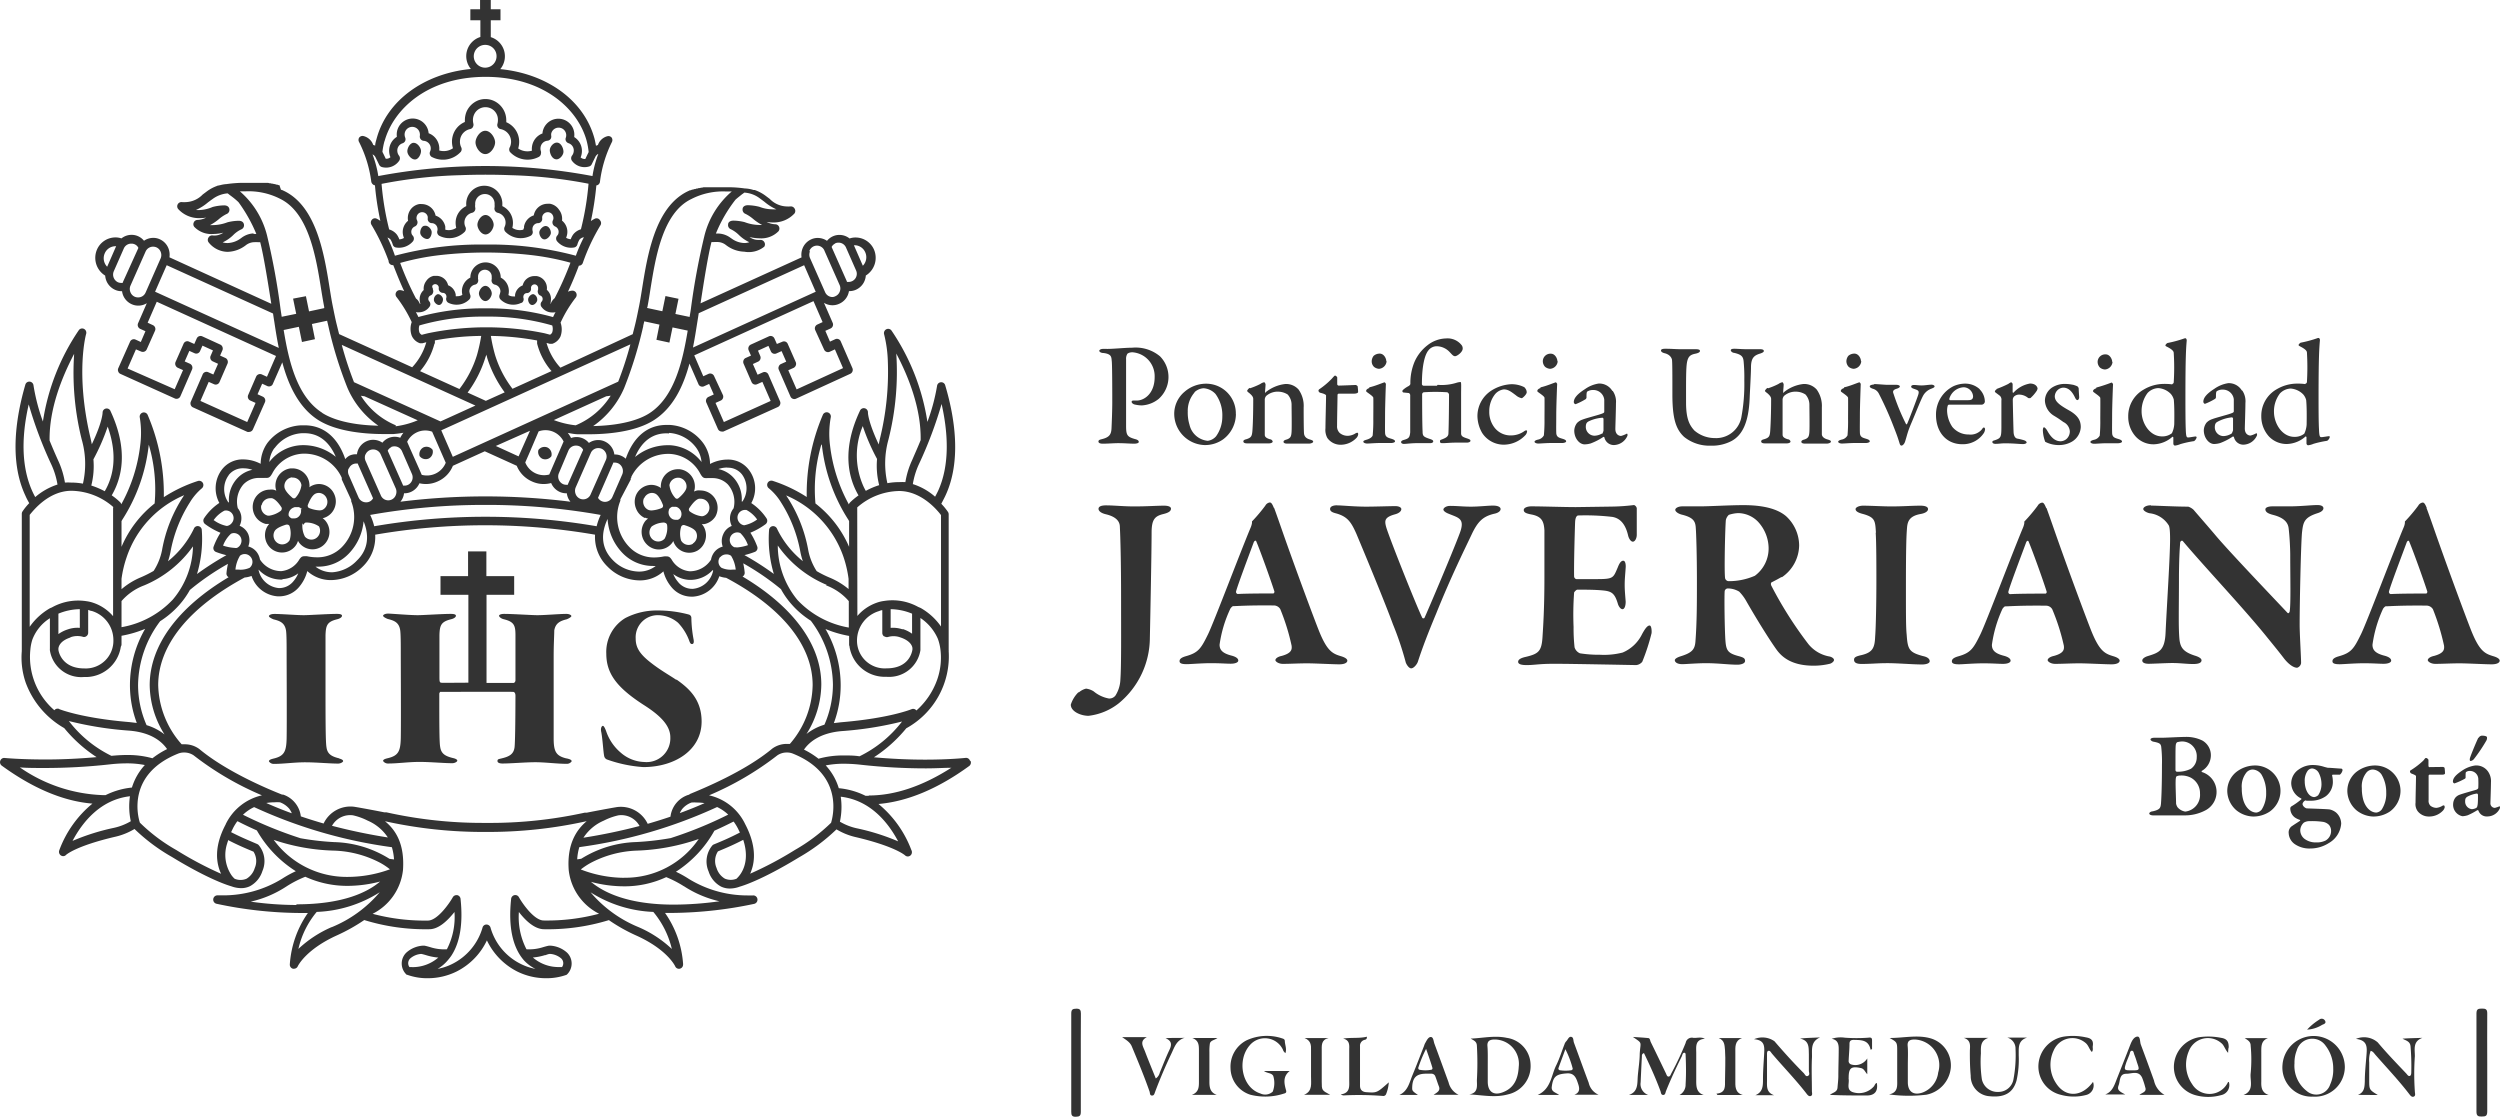 <svg xmlns="http://www.w3.org/2000/svg" viewBox="0 0 329.17 147.02"><defs><style>.cls-1{fill:#333;}</style></defs><g id="Capa_2" data-name="Capa 2"><g id="Capa_1-2" data-name="Capa 1"><path class="cls-1" d="M65.19,18.75c0,.61-.58,1.54-1.29,1.54s-1.29-.93-1.29-1.54.58-1.53,1.29-1.53,1.29.93,1.29,1.53m8,2.23c.5.06,1-.56,1-1s-.29-1.14-.8-1.2-1,.56-1,1,.3,1.14.8,1.19M54.43,18.8c-.5.06-.84.77-.79,1.2s.53,1,1,1,.84-.76.79-1.19-.52-1.05-1-1M291.1,99.51a2.22,2.22,0,0,0-1.11-2,4.76,4.76,0,0,0-2.29-.48c-.65,0-2.6.11-3.11.11h-1c-.2,0-.44.09-.44.21s.2.28.41.31c.83.16.92.29,1,.64a17.36,17.36,0,0,1,.1,2.41c0,3.17-.1,4.78-.13,5.12-.06.54-.13.78-1.1,1-.17,0-.44.13-.44.28s.22.25.51.25.63,0,1.21,0l2.91,0a5.77,5.77,0,0,0,2.85-.71,2.74,2.74,0,0,0-.56-5s-.06-.13,0-.15A2.37,2.37,0,0,0,291.1,99.51Zm-1.86.19a1.81,1.81,0,0,1-.76,1.52,3.78,3.78,0,0,1-1.86.39c-.1,0-.18-.13-.18-.21,0-2.69,0-3.16.06-3.42a.56.56,0,0,1,.15-.25,2.9,2.9,0,0,1,.56-.1A1.93,1.93,0,0,1,289.24,99.7Zm.43,4.8a2.2,2.2,0,0,1-1.94,2.36,1.69,1.69,0,0,1-1-.55,1.23,1.23,0,0,1-.21-.51c0-.48-.08-2.41-.06-2.83,0-.62.08-.7.12-.75a1.18,1.18,0,0,1,.54-.11,2.7,2.7,0,0,1,1.37.3A2.31,2.31,0,0,1,289.67,104.5Zm7.23-3.71a4,4,0,0,0-2.54.93,3.22,3.22,0,0,0-1.1,2.49,3.44,3.44,0,0,0,1.19,2.47,3.68,3.68,0,0,0,2.2.83,3.89,3.89,0,0,0,2.2-.65,3.34,3.34,0,0,0-2-6.07Zm-.3.53a1.51,1.51,0,0,1,1.15.64,4.58,4.58,0,0,1,.63,2.43,3.9,3.9,0,0,1-.58,2.19,1.09,1.09,0,0,1-.7.41c-.67,0-1.41-.55-1.74-1.67a5.55,5.55,0,0,1-.19-1.54,2.92,2.92,0,0,1,.65-2.11A1.13,1.13,0,0,1,296.6,101.32Zm8-.59a3.15,3.15,0,0,0-1.92.58,2.21,2.21,0,0,0-1,1.81,2.27,2.27,0,0,0,1.29,2c.07,0,.07.14,0,.16a9.57,9.57,0,0,1-1.29.91.39.39,0,0,0-.12.2,1.48,1.48,0,0,0,.62,1.26,2.71,2.71,0,0,0,.66.31c.06,0,0,.08,0,.11-.21.15-.7.45-1,.66a1,1,0,0,0-.49,1,1.85,1.85,0,0,0,.84,1.44,3.38,3.38,0,0,0,2,.55,4.52,4.52,0,0,0,2.43-.71,3.21,3.21,0,0,0,1.64-2.57,2,2,0,0,0-.69-1.47,2.14,2.14,0,0,0-.81-.39c-.46-.06-2.29-.11-3-.14-.2,0-.59-.29-.59-.6a.69.69,0,0,1,.3-.41c.05-.05.11-.05.22,0l.64,0a3.4,3.4,0,0,0,1.93-.61,2.36,2.36,0,0,0,.9-2,3.22,3.22,0,0,0-.09-.69.1.1,0,0,1,.09-.13c.39,0,.83,0,.93,0a1,1,0,0,0,.35-.61.22.22,0,0,0-.16-.19c-.27,0-1.44-.11-1.8-.11l-.43-.11A4.89,4.89,0,0,0,304.64,100.73Zm.37,10.19a2.45,2.45,0,0,1-1.54-.47,1.44,1.44,0,0,1-.56-1.14,1.42,1.42,0,0,1,.48-1,1.41,1.41,0,0,1,.76-.19,9.79,9.79,0,0,1,1.66.08,1.44,1.44,0,0,1,.89.42,1.24,1.24,0,0,1,.27.79,1.45,1.45,0,0,1-.72,1.26A2.6,2.6,0,0,1,305,110.92Zm-.52-9.74a1.11,1.11,0,0,1,.86.59,3.17,3.17,0,0,1,.35,1.32,2.62,2.62,0,0,1-.43,1.62,1.06,1.06,0,0,1-.5.24c-.76,0-1.27-1-1.27-2.07a2.21,2.21,0,0,1,.37-1.37A.78.78,0,0,1,304.49,101.18Zm8.26-.39a4,4,0,0,0-2.55.93,3.24,3.24,0,0,0-1.09,2.49,3.44,3.44,0,0,0,1.19,2.47,3.68,3.68,0,0,0,2.2.83,3.89,3.89,0,0,0,2.2-.65,3.39,3.39,0,0,0,1.41-2.73A3.35,3.35,0,0,0,312.75,100.79Zm-.3.53a1.51,1.51,0,0,1,1.15.64,4.58,4.58,0,0,1,.63,2.43,3.81,3.81,0,0,1-.59,2.19,1.07,1.07,0,0,1-.7.41c-.67,0-1.4-.55-1.73-1.67a5.55,5.55,0,0,1-.19-1.54,2.88,2.88,0,0,1,.65-2.11A1.11,1.11,0,0,1,312.45,101.32Zm7.49-.3a.19.19,0,0,1-.15-.15v-.8c0-.11-.2-.27-.32-.27s-.17.13-.36.35a10.25,10.25,0,0,1-1.67,1.28.15.15,0,0,0-.08.15.3.3,0,0,0,.19.27c.33.13.6.24.6.35,0,.56-.06,2.89-.06,3.49a1.57,1.57,0,0,0,.29,1.13,1.86,1.86,0,0,0,1.48.69,2.47,2.47,0,0,0,1.81-.75.92.92,0,0,0,.26-.47c0-.17-.07-.25-.12-.25a.57.57,0,0,0-.27.11,1.94,1.94,0,0,1-.7.22,1.34,1.34,0,0,1-.78-.27.9.9,0,0,1-.25-.75c0-.95,0-2.44,0-3.24A.18.18,0,0,1,320,102h1.52c.11,0,.41,0,.41-.19s-.05-.7-.05-.66c0-.11-.17-.17-.24-.17S320.29,101,319.94,101Zm6-.23a4.07,4.07,0,0,0-1.59.59c-1,.65-1.34,1.08-1.34,1.54a.26.26,0,0,0,.21.23,8.62,8.62,0,0,0,1.4-.64.21.21,0,0,0,.06-.15c0-.54,0-.7.1-.73a.8.8,0,0,1,.51-.12,1.09,1.09,0,0,1,1.06,1,12.37,12.37,0,0,1,0,1.24c0,.06-.09.17-.28.24-.37.11-1.82.51-2.17.65a1.32,1.32,0,0,0-.57.39,1.48,1.48,0,0,0-.29.82,1.53,1.53,0,0,0,1.23,1.62,2.71,2.71,0,0,0,.7-.13,9,9,0,0,0,1.26-.67s.12,0,.14.06a1.15,1.15,0,0,0,1.19.77,1.81,1.81,0,0,0,1.64-1.09.7.7,0,0,0,0-.23s-.05,0-.1,0a3.7,3.7,0,0,1-.56.19.59.59,0,0,1-.59-.64c0-.18.07-2.09.07-2.71a2.21,2.21,0,0,0-.35-1.38A1.87,1.87,0,0,0,325.94,100.79Zm-.45,5.75a1,1,0,0,1-.87-1c0-.42.09-.5.29-.64a3.61,3.61,0,0,1,1.29-.42s.11.1.11.16c0,.53,0,1.2-.07,1.43a.49.49,0,0,1-.14.3A1.42,1.42,0,0,1,325.49,106.54Zm.86-9.39c-.24.48-.87,2-1.06,2.55-.1.29-.08.5.06.5a.72.72,0,0,0,.43-.26,21.16,21.16,0,0,0,1.61-2.39.71.71,0,0,0,.11-.45c0-.21-.48-.24-.68-.24A.57.57,0,0,0,326.35,97.15ZM149,46.39a1,1,0,0,0-.55.18,1.2,1.2,0,0,0-.18.73c0,.4,0,2.82,0,5,0,1.75,0,3.3,0,3.78,0,1.24.16,1.44,1.17,1.73.36.09.5.21.5.38s-.35.23-.62.23c-.49,0-1.26-.07-2.1-.07-.56,0-1.39.07-2,.07-.37,0-.59-.09-.59-.29s.22-.25.42-.3c1-.24,1.26-.61,1.3-1.42s.1-2.45.1-3.42c0-.63,0-4.77-.06-5.37s0-1-1.09-1.14c-.37,0-.56-.18-.56-.29s.17-.23.42-.25.46,0,.63,0c.87,0,2.38-.16,3.31-.16a5,5,0,0,1,3.64,1.14,3.87,3.87,0,0,1-.19,5.61,3.85,3.85,0,0,1-2.23.85,4.27,4.27,0,0,1-1-.14c-.2-.09-.32-.21-.32-.33s.09-.17.25-.17h.42c1,0,2.36-.93,2.36-3.09a3.15,3.15,0,0,0-3-3.27m8.25,5.26a1.93,1.93,0,0,1,1.19-.52,2.35,2.35,0,0,1,1.57.75,4.74,4.74,0,0,1,.9,3,4.4,4.4,0,0,1-.82,2.57,1.72,1.72,0,0,1-1.1.6,2.72,2.72,0,0,1-2.4-2.11,5.44,5.44,0,0,1-.23-1.74,3.66,3.66,0,0,1,.89-2.51m5.44,2.84a3.91,3.91,0,0,0-3.89-4,4.32,4.32,0,0,0-2.88,1.08,3.78,3.78,0,0,0-1.34,3,4.13,4.13,0,0,0,4,4,4.09,4.09,0,0,0,2.46-.77,4.16,4.16,0,0,0,1.66-3.33m1.86-3.38a9.27,9.27,0,0,0,1.35-.56,1.28,1.28,0,0,1,.51-.23c.08,0,.18.21.18.29,0,.29-.06.77-.06,1s.11,0,.11,0a5,5,0,0,1,2.56-1.06,2.2,2.2,0,0,1,1.74.73,3.7,3.7,0,0,1,.67,2.36c0,.39,0,3.25.06,3.52s.23.54.71.68.48.21.48.32-.27.24-.56.24c-.46,0-1,0-1.49,0s-1.12,0-1.37,0-.48-.06-.48-.24.22-.25.47-.32c.44-.18.55-.35.59-1s0-3,0-3.54a2,2,0,0,0-.52-1.37,2.41,2.41,0,0,0-1.21-.37,2.29,2.29,0,0,0-1.61.56.78.78,0,0,0-.19.47c0,.25,0,4.41,0,4.63s.09.43.69.61c.19,0,.35.19.35.31s-.22.23-.5.23l-1.23,0c-.71,0-1.31,0-1.63,0s-.5-.09-.5-.26.19-.24.4-.29c.63-.2.73-.39.79-1.09s.11-2.24.11-4.19c0-.21-.07-.41-.48-.76-.25-.19-.32-.26-.32-.33s.19-.32.32-.38m14-.39s.21.1.23.18a6.87,6.87,0,0,1,.06.73c0,.19-.37.23-.5.23h-2.06a.2.2,0,0,0-.15.14c0,.5-.06,3.13-.06,4.1a1.19,1.19,0,0,0,.35.94,1.61,1.61,0,0,0,1.11.37,2,2,0,0,0,.92-.29.54.54,0,0,1,.31-.11s.09,0,.09.21a.84.84,0,0,1-.26.5,2.87,2.87,0,0,1-2.08.87,2.13,2.13,0,0,1-1.72-.89,2.21,2.21,0,0,1-.25-1.29c0-.72.08-3.62.08-4.3,0-.13-.35-.27-.75-.36a.35.35,0,0,1-.25-.26.26.26,0,0,1,.11-.21,10.23,10.23,0,0,0,1.63-1.37c.23-.25.37-.43.45-.43a.45.45,0,0,1,.28.24v.92a.22.22,0,0,0,.17.16c.43,0,2.21-.08,2.29-.08m4-3.13c0-.37-.31-1-.87-1a1.19,1.19,0,0,0-.8.3,1.2,1.2,0,0,0-.25.71,1,1,0,0,0,.31.74,1.16,1.16,0,0,0,.65.25,1.08,1.08,0,0,0,1-1m-2.29,3.54c-.21.06-.4.21-.4.35s.06.13.17.23c.54.38.75.56.77.69s0,2.63,0,2.75a20.57,20.57,0,0,1-.08,2.2c-.05.2-.32.43-.76.56s-.47.18-.47.29.22.23.51.23,1.05-.07,1.68-.07c.41,0,1.36,0,1.5,0s.48-.07.48-.21-.12-.23-.42-.33c-.48-.15-.87-.21-.89-.81s0-1.45,0-2.43.09-3.66.11-4c0,0-.1-.21-.19-.21-.29.08-1.25.5-2,.66m9-.33a6.49,6.49,0,0,0,2.42-.25,2.38,2.38,0,0,1,.59-.12c.13,0,.08.53.08,1.65,0,3.49,0,4.31,0,5.1,0,.4.25.5.8.68.38.13.43.19.43.32s-.24.23-.47.23c-.42,0-1,0-1.51,0-.65,0-1.23.07-1.65.07-.21,0-.38,0-.38-.23s.11-.19.42-.33c.47-.19.67-.37.69-.69.06-1.22.08-4.33.08-5.16a.4.4,0,0,0-.24-.29,22.81,22.81,0,0,0-3.1,0,.3.3,0,0,0-.2.25c0,.56,0,3.86.06,4.91,0,.61.12.71,1,1,.31.1.4.19.4.31s-.13.23-.42.23-1.19,0-1.8,0-1.38.1-1.63.1-.38-.12-.38-.24.13-.23.38-.29c.65-.19.75-.33.82-1,0-.43,0-3.5,0-4.91,0-.06-.09-.24-.19-.26l-.69-.07c-.1,0-.17-.14-.15-.22s.27-.34.86-.65c.1-.08.19-.18.19-.27a7.29,7.29,0,0,1,.54-2.88,5.59,5.59,0,0,1,1.7-2.19,4.11,4.11,0,0,1,2.48-.91,2.35,2.35,0,0,1,2,.85.7.7,0,0,1,.17.49c0,.46-.74,1-1,1s-.41-.23-.75-.58a2.39,2.39,0,0,0-1.61-.73,1.38,1.38,0,0,0-1.15.54c-.44.52-.86,1.86-.86,4.47a.25.25,0,0,0,.24.19c.29,0,1.58,0,1.73,0m11.54.23a.89.89,0,0,1,.29.62c0,.31-.57.79-.65.79a1.63,1.63,0,0,1-.77-.38c-.61-.45-1-.78-1.6-.78a1.83,1.83,0,0,0-1.12.6,3.54,3.54,0,0,0-.79,2.28,3.36,3.36,0,0,0,.54,1.94A2.67,2.67,0,0,0,199,57.33a3,3,0,0,0,1.73-.58c.19-.13.34-.08.34,0a.84.84,0,0,1-.26.58,3.92,3.92,0,0,1-2.8,1.22A3.39,3.39,0,0,1,195.15,57a4.57,4.57,0,0,1-.62-2.26,4,4,0,0,1,1.88-3.34,5.38,5.38,0,0,1,2.54-.81,3.7,3.7,0,0,1,1.81.42m4.3-3.44c0-.37-.31-1-.86-1a1,1,0,0,0-1.06,1,1.08,1.08,0,0,0,.31.74,1.19,1.19,0,0,0,.65.25,1.07,1.07,0,0,0,1-1m-2.28,3.54c-.21.06-.4.21-.4.35s.05.13.17.23c.54.38.75.56.77.69s0,2.63,0,2.75a20.57,20.57,0,0,1-.08,2.2,1.09,1.09,0,0,1-.77.56c-.33.08-.46.18-.46.29s.21.23.5.23,1.06-.07,1.69-.07c.4,0,1.36,0,1.49,0s.48-.07.48-.21-.11-.23-.42-.33c-.48-.15-.86-.21-.88-.81s0-1.45,0-2.43.1-3.66.12-4c0,0-.1-.21-.19-.21-.29.08-1.25.5-2,.66m8.11,6.07a2.08,2.08,0,0,1-1,.3,1.16,1.16,0,0,1-1.15-1.15c0-.49.16-.62.37-.74A5,5,0,0,1,211,55c.05,0,.13.1.13.16,0,.44,0,1.14,0,1.55,0,0-.11.4-.23.46m1.38-5.72a2,2,0,0,0-1.78-.95,4.17,4.17,0,0,0-1.8.73c-1,.64-1.48,1.18-1.48,1.72a.29.29,0,0,0,.23.27,7.94,7.94,0,0,0,1.34-.67.39.39,0,0,0,.1-.19c0-.45,0-.76.13-.82a1.39,1.39,0,0,1,.75-.19,1.44,1.44,0,0,1,1.46,1.27c0,.24,0,1.4,0,1.57s-.11.21-.52.35-2,.56-2.3.69a1.81,1.81,0,0,0-.77.47,1.75,1.75,0,0,0-.36,1c0,1,.67,1.81,1.37,1.81a3.16,3.16,0,0,0,.78-.12,7.88,7.88,0,0,0,1.69-.87s.11,0,.13.08a1.27,1.27,0,0,0,1.25,1,2,2,0,0,0,1.78-1.22.47.47,0,0,0,0-.21c0-.06-.06-.08-.11-.06a3.23,3.23,0,0,1-.73.29c-.19,0-.75-.12-.75-.93,0-.21.08-2.61.08-3.36a2.51,2.51,0,0,0-.41-1.62m6.93-5.57c.8,0,1.34.06,2.05.06s1.5,0,1.92,0,.57.08.57.23-.19.27-.55.35c-.69.13-1,.35-1.15,1.12S222,50.24,222,53c0,2.21.48,3,1.09,3.68a4.11,4.11,0,0,0,2.67,1A3.38,3.38,0,0,0,229.27,55a23.75,23.75,0,0,0,.4-4.93,22.3,22.3,0,0,0-.08-2.37c-.05-.71-.22-1-1.26-1.24-.19,0-.44-.19-.44-.33s.13-.21.48-.21,1,.06,1.65.06c.78,0,1.2,0,1.74,0,.31,0,.48.08.48.23s-.17.23-.44.33c-.85.25-1.23.58-1.25,1.78,0,.87-.13,3-.17,4-.12,3.36-1,5-2.4,5.75a5.5,5.5,0,0,1-2.74.61,5.3,5.3,0,0,1-3.49-1.15c-1.08-1-1.55-2.39-1.55-5.6,0-2.51,0-4.35-.06-4.6s-.31-.68-1-.83c-.23-.06-.44-.18-.44-.35s.23-.23.54-.23m13.58,5.2a9.62,9.62,0,0,0,1.34-.56,1.31,1.31,0,0,1,.52-.23c.07,0,.17.21.17.29,0,.29-.06.77-.06,1s.12,0,.12,0a4.93,4.93,0,0,1,2.55-1.06,2.2,2.2,0,0,1,1.74.73,3.71,3.71,0,0,1,.68,2.36c0,.39,0,3.25,0,3.52s.23.54.71.68.48.21.48.32-.27.24-.56.24c-.46,0-1,0-1.49,0s-1.11,0-1.36,0-.48-.06-.48-.24.21-.25.46-.32c.44-.18.56-.35.6-1s0-3,0-3.54a2,2,0,0,0-.52-1.37,2.37,2.37,0,0,0-1.2-.37,2.3,2.3,0,0,0-1.62.56.85.85,0,0,0-.19.47c0,.25,0,4.41,0,4.63s.1.43.69.61c.2,0,.35.19.35.31s-.21.23-.5.23l-1.23,0c-.71,0-1.3,0-1.63,0s-.5-.09-.5-.26.19-.24.4-.29c.64-.2.74-.39.79-1.09s.12-2.24.12-4.19c0-.21-.08-.41-.48-.76-.25-.19-.33-.26-.33-.33s.2-.32.33-.38m12.31-3.52c0-.37-.31-1-.87-1a1.19,1.19,0,0,0-.8.3,1.2,1.2,0,0,0-.25.71,1.08,1.08,0,0,0,.31.74,1.19,1.19,0,0,0,.65.25,1.08,1.08,0,0,0,1-1m-2.28,3.54c-.21.06-.41.21-.41.35s.06.13.18.23c.54.38.75.56.77.69s0,2.63,0,2.75a21.14,21.14,0,0,1-.07,2.2,1.09,1.09,0,0,1-.77.56c-.33.08-.46.18-.46.29s.21.23.5.23,1.05-.07,1.68-.07c.41,0,1.37,0,1.5,0s.48-.07.48-.21-.11-.23-.42-.33c-.48-.15-.86-.21-.88-.81s0-1.45,0-2.43.1-3.66.11-4c0,0-.09-.21-.19-.21-.29.08-1.25.5-2,.66m4-.43c.32,0,1.45.1,1.67.1.5,0,1,0,1.22,0s.45.08.45.21-.18.23-.43.31c-.54.16-.5.41-.4.66a27.84,27.84,0,0,0,1.65,4c.06.06.11,0,.15-.07.25-.55,1.25-3.18,1.44-3.77s0-.62-.6-.83c-.17-.06-.32-.14-.32-.27s.13-.22.39-.22.59.06,1,.06.94-.1,1.3-.1c.18,0,.39.1.39.22s-.12.19-.43.31a2.06,2.06,0,0,0-1,.79c-.33.52-1,2.28-1.58,3.63s-.56,1.57-.88,2.57c-.1.29-.31.5-.46.5s-.21-.13-.27-.34c-.19-.6-.27-.88-.71-2a43.25,43.25,0,0,0-2-4.49,1.24,1.24,0,0,0-.82-.66c-.29-.11-.38-.19-.38-.32s.29-.22.48-.22m10,1.84a2.08,2.08,0,0,1,1.9-1.49,1.28,1.28,0,0,1,1.22,1.18c0,.41-.23.52-.65.52-1,0-1.88,0-2.37,0-.07,0-.14-.11-.1-.21m4-1.23a2.83,2.83,0,0,0-1.94-.74,3.85,3.85,0,0,0-1.5.33,4.16,4.16,0,0,0-2.32,3.8c0,2.25,1.36,3.85,3.46,3.85a3.3,3.3,0,0,0,2.85-1.49,1.23,1.23,0,0,0,.15-.48c0-.08-.05-.23-.16-.23s-.18.13-.25.23a1.94,1.94,0,0,1-1.73.69,2.77,2.77,0,0,1-2.17-1,4,4,0,0,1-.69-2.11,2.28,2.28,0,0,1,.08-.67.21.21,0,0,1,.17-.15h4.34a.46.46,0,0,0,.38-.37,2.28,2.28,0,0,0-.67-1.63m2.2-.06a15,15,0,0,0,1.54-.66c.23-.16.34-.22.4-.22s.19.16.19.22c0,.34,0,.69,0,1.06,0,.08.1.12.12.08a3.77,3.77,0,0,1,2.16-1.2c.81,0,1,.5,1,.67a.88.88,0,0,1-.11.29,4.78,4.78,0,0,1-.82.95.65.65,0,0,1-.3,0,1.87,1.87,0,0,0-1.09-.45,1,1,0,0,0-.75.23.64.64,0,0,0-.19.43c0,.38.08,3.85.1,4.13,0,.57.17.93.49,1a8.38,8.38,0,0,1,.87.21c.31.1.36.23.36.31s-.17.2-.47.2c-.5,0-1.25-.1-2.36-.1-.54,0-.81.07-1.27.07-.21,0-.41-.07-.41-.25s.26-.19.39-.25c.73-.25.79-.44.8-1.6v-3.6a.71.71,0,0,0-.19-.62c-.42-.33-.67-.48-.67-.55a.39.39,0,0,1,.25-.31m10-.61a3.67,3.67,0,0,1,.62.22.5.5,0,0,1,.17.29c0,.33.06,1,.06,1.16s-.1.36-.23.36-.23-.15-.33-.36c-.42-.89-.92-1.28-1.55-1.28a1.19,1.19,0,0,0-1.1,1.14c0,.68.64,1.16,1.85,1.84s1.57,1.35,1.57,2.22a2.36,2.36,0,0,1-1.14,1.9,3.37,3.37,0,0,1-1.66.46,3.84,3.84,0,0,1-1.88-.43,4.71,4.71,0,0,1-.31-1.49c0-.25.06-.42.15-.42s.31.23.43.45c.55,1,1.11,1.39,1.76,1.39a1.24,1.24,0,0,0,.77-.3,1.34,1.34,0,0,0,.44-1,1.47,1.47,0,0,0-.84-1.23c-.48-.34-.62-.45-1.23-.82a2.44,2.44,0,0,1-1.21-2,2.1,2.1,0,0,1,1.07-1.8,3.1,3.1,0,0,1,1.59-.4,5.15,5.15,0,0,1,1,.11m5.2-3c0-.37-.31-1-.86-1a1,1,0,0,0-1.06,1,1.08,1.08,0,0,0,.31.74,1.16,1.16,0,0,0,.65.25,1.08,1.08,0,0,0,1-1M276,51.13c-.21.06-.41.21-.41.35s.07.13.18.23c.53.38.75.56.77.69s0,2.63,0,2.75a21.14,21.14,0,0,1-.07,2.2,1.09,1.09,0,0,1-.77.56c-.32.08-.46.18-.46.29s.21.23.5.23,1-.07,1.69-.07c.4,0,1.36,0,1.49,0s.48-.07.48-.21-.11-.23-.42-.33c-.48-.15-.86-.21-.88-.81s0-1.45,0-2.43.1-3.66.12-4c0,0-.1-.21-.2-.21a20.71,20.71,0,0,1-2,.66m6.75.71a2.05,2.05,0,0,1,1.42-.64,2.56,2.56,0,0,1,1.63.76,1.81,1.81,0,0,1,.4.76c.08.86.08,2.1.06,3.22a3.15,3.15,0,0,1-.31,1.2,2,2,0,0,1-1.3.42c-1.61,0-2.69-1.73-2.69-3.3a3.93,3.93,0,0,1,.79-2.42M286,50.61a7.57,7.57,0,0,0-1.19-.06,5.25,5.25,0,0,0-2.53.73,4,4,0,0,0-2.06,3.56,3.88,3.88,0,0,0,1,2.66,3.17,3.17,0,0,0,2.37,1,3.84,3.84,0,0,0,2.46-1,.13.13,0,0,1,.11.14c0,.27,0,.6,0,.77s.14.26.21.26a2.58,2.58,0,0,0,.73-.2,14,14,0,0,1,1.79-.39.85.85,0,0,0,.34-.5.14.14,0,0,0-.12-.11c-.18,0-.8.13-1,.13s-.27-.1-.31-.91c0-.36-.05-.36-.05-4.27,0-5.58.09-6.61.17-7.58a.34.34,0,0,0-.13-.3.62.62,0,0,0-.27.05,15.31,15.31,0,0,1-2.07.56c-.12,0-.33.23-.33.31s0,.1.21.2c.86.44.86.67.88.79a31.31,31.31,0,0,1,0,3.88c0,.08-.08.21-.15.2m7.71,6.59a2.15,2.15,0,0,1-1,.3,1.16,1.16,0,0,1-1.15-1.15c0-.49.15-.62.36-.74a5,5,0,0,1,1.9-.58c.06,0,.14.1.14.16,0,.44,0,1.14,0,1.55,0,0-.12.4-.23.46m1.38-5.72a2,2,0,0,0-1.78-.95,4.25,4.25,0,0,0-1.81.73c-1,.64-1.47,1.18-1.47,1.72,0,.12.11.27.22.27a8,8,0,0,0,1.35-.67.37.37,0,0,0,.09-.19c0-.45,0-.76.14-.82a1.34,1.34,0,0,1,.75-.19,1.44,1.44,0,0,1,1.46,1.27c0,.24,0,1.4,0,1.57s-.12.21-.52.35-2,.56-2.3.69a1.81,1.81,0,0,0-.77.47,1.75,1.75,0,0,0-.36,1c0,1,.67,1.81,1.36,1.81a3.09,3.09,0,0,0,.78-.12,7.88,7.88,0,0,0,1.69-.87.17.17,0,0,1,.14.08,1.26,1.26,0,0,0,1.24,1,2,2,0,0,0,1.79-1.22.47.47,0,0,0,0-.21c0-.06-.06-.08-.12-.06a3.06,3.06,0,0,1-.73.29c-.19,0-.75-.12-.75-.93,0-.21.08-2.61.08-3.36a2.51,2.51,0,0,0-.4-1.62m4.95.36a2.05,2.05,0,0,1,1.42-.64,2.58,2.58,0,0,1,1.63.76,1.81,1.81,0,0,1,.4.76c.08.86.08,2.1.06,3.22a3.15,3.15,0,0,1-.31,1.2,2,2,0,0,1-1.31.42c-1.6,0-2.68-1.73-2.68-3.3a3.86,3.86,0,0,1,.79-2.42m3.32-1.23a7.57,7.57,0,0,0-1.19-.06,5.31,5.31,0,0,0-2.54.73,4,4,0,0,0-2.05,3.56,3.92,3.92,0,0,0,1,2.66,3.21,3.21,0,0,0,2.38,1,3.84,3.84,0,0,0,2.46-1,.13.13,0,0,1,.11.14c0,.27,0,.6,0,.77s.14.26.21.26a2.58,2.58,0,0,0,.73-.2,13.8,13.8,0,0,1,1.78-.39.82.82,0,0,0,.35-.5s0-.11-.11-.11-.81.13-1,.13-.27-.1-.31-.91c0-.36-.06-.36-.06-4.27,0-5.58.1-6.61.18-7.58a.32.32,0,0,0-.14-.3.58.58,0,0,0-.26.05,15.43,15.43,0,0,1-2.08.56c-.11,0-.33.23-.33.31s.05.1.22.2c.86.44.86.67.88.79a33.38,33.38,0,0,1,0,3.88c0,.08-.08.21-.15.2M142.06,91.16a2.24,2.24,0,0,1,.94-.49,2.44,2.44,0,0,1,1,.36,4.36,4.36,0,0,0,2,.94,1,1,0,0,0,.87-.39,4.22,4.22,0,0,0,.65-2.12c.13-1.85.09-6.09.09-10.78s-.09-7.93-.16-9.3c0-.62-.35-1.3-1.81-1.66-.71-.16-1-.46-1-.72s.25-.46,1-.46c1,0,2.3.14,3.69.14,1.78,0,2.94-.1,3.95-.1.48,0,.9.12.9.39s-.2.52-1,.71c-1.1.27-1.52.69-1.55,2.29,0,2.67-.17,11.25-.23,14a11.22,11.22,0,0,1-4.08,8.62,7.89,7.89,0,0,1-4,1.66c-1,0-2.33-.56-2.33-1.47a4,4,0,0,1,1-1.63m25.81-13.27a.26.26,0,0,1-.13.26c-1,0-3.44,0-4.7.07a.28.28,0,0,1-.22-.33c.19-.78,1.74-4.89,2.32-6.46.11-.26.3-.32.36-.09.46,1.07,1.88,5,2.37,6.55m-.07-11c-.26-.65-.39-.72-.55-.72a.8.8,0,0,0-.58.42,21.83,21.83,0,0,1-1.68,2c-.1.06-.07.16-.07.26a2.53,2.53,0,0,1-.16.58c-1.36,3.23-4.86,12.52-5.63,14.09-.94,1.92-1.29,2.44-2.95,2.9-.67.2-.8.42-.8.65s.19.39.93.39c.49,0,1.95-.13,3.21-.13s2,.07,2.59.07,1-.16,1-.42-.29-.5-.94-.66c-1.2-.32-1.52-.78-1.52-1.43A16.31,16.31,0,0,1,162,80.14c.06-.1.26-.33.36-.33.45,0,2-.13,5.43-.09a1,1,0,0,1,.78.48A28.26,28.26,0,0,1,170.06,85c.07.52,0,1-1.29,1.36-.62.13-.84.39-.84.56s.39.49,1,.49c.84,0,2.1-.07,3.16-.07s3.44.13,4.24.13,1.07-.26,1.07-.48-.29-.43-.84-.59c-1.1-.33-1.81-.66-2.88-3.3-.65-1.63-2.85-7.53-4.63-12.58-.42-1.21-1-2.87-1.29-3.65m8.28-.33c.65,0,2.26.17,3.85.17,1.1,0,3.1-.07,3.85-.07.42,0,.77.16.77.39s-.22.52-.8.68c-1.46.4-1.43.85-1.17,1.77.49,1.59,3.95,10.27,4.73,11.87.06.09.25.09.29,0,.26-.53,3.69-8.58,4.65-11.16.72-1.93-.16-2-1.45-2.54-.36-.13-.71-.36-.71-.56s.35-.48.87-.48c1,0,1.68.1,2.75.1s2.23-.14,2.91-.14,1,.2,1,.46-.32.52-.87.62c-1.46.36-2.13,1-2.95,2.74s-2.71,5.54-4.65,10.37c-1.07,2.57-1.78,4.4-2.43,6.39-.13.36-.55.85-.87.85s-.65-.56-.72-.79a41.17,41.17,0,0,0-1.68-5c-1.1-3-3.59-9-4.82-11.93-.68-1.53-1.16-2.25-2.62-2.67-.39-.1-.84-.23-.84-.59s.45-.49.94-.49m36.21.17a25.88,25.88,0,0,0,2.85-.2c.12,0,.35.2.38.42,0,.59,0,2.84,0,3.49,0,.46-.23.91-.52.91s-.55-.48-.62-.81c-.42-1.83-1.32-2.32-2.07-2.45a30.61,30.61,0,0,0-4.49-.19c-.13,0-.39.13-.42.91s-.17,5.35-.13,7.14c0,.1.13.33.32.33h2.59c2.3,0,2.23-.13,2.85-1.57.19-.49.41-.85.71-.85s.35.56.32.92c-.06.91-.13,1.5-.13,2.25s.07,1.4.13,2.21c0,.59-.16,1-.42,1s-.52-.39-.61-.72c-.43-1.43-.85-1.66-2.11-1.76-1-.09-2.23-.09-3.23-.09-.13,0-.42.32-.42.39a39.64,39.64,0,0,0-.07,4.53,22.74,22.74,0,0,0,.13,2.67,1.24,1.24,0,0,0,.71.79,15.83,15.83,0,0,0,2.62.19,9.87,9.87,0,0,0,3-.29,5,5,0,0,0,2.55-2.41c.46-.85.75-1.15,1-1.15s.29.69.26,1a26.89,26.89,0,0,1-1.23,3.78,1.19,1.19,0,0,1-.78.43c-.35,0-8.35-.17-10.77-.17-2.17,0-2.52.17-3.69.17-.62,0-1.1-.1-1.1-.43s.42-.52,1-.65c1.65-.39,2.07-.72,2.2-2.48.09-1.37.26-3.85.26-7.89,0-3.85,0-5.34,0-6.29-.07-1.17-.33-1.83-1.72-2.09-.68-.13-1-.26-1-.59s.55-.48,1-.48c1.52,0,4.17.1,5.86.1Zm19.2,2a5.21,5.21,0,0,1,1.39,3.45,4.47,4.47,0,0,1-1.81,3.66,8.51,8.51,0,0,1-3.5.71.51.51,0,0,1-.42-.39c-.13-.85,0-6.55.1-7.66a1.34,1.34,0,0,1,.39-.68,4.57,4.57,0,0,1,1.23-.23,3.7,3.7,0,0,1,2.62,1.14M234.62,76a5.16,5.16,0,0,0,2.27-4.18,5.27,5.27,0,0,0-1.75-3.88c-1.55-1.3-4.14-1.43-5.63-1.43-1.74,0-4.43.16-5.63.16h-2.36c-.55,0-.94.23-.94.46s.36.49.81.62c1.52.36,1.81.85,1.88,1.63s.16,3.65.16,7.14c0,2.77,0,5.51-.2,8-.09,1-.45,1.43-1.93,1.89-.42.13-.78.32-.78.52s.23.52,1,.52c.36,0,2-.13,3.11-.13,1.59,0,3,.2,4.14.2.39,0,1-.13,1-.49s-.22-.46-.77-.62c-1.49-.39-1.72-.72-1.82-2.12s-.16-5.83-.09-6.49a.45.45,0,0,1,.35-.32,2.94,2.94,0,0,1,1.56.42,6.1,6.1,0,0,1,1,1.37c1.35,2.35,3,5,3.91,6.26.68.94,1.94,2.12,4.88,2.12a9,9,0,0,0,2.17-.26c.23-.07.52-.3.52-.49s-.26-.39-.59-.46a4.59,4.59,0,0,1-2.78-1.63,51.25,51.25,0,0,1-4.88-7.69c-.07-.13-.1-.4.06-.46.45-.22,1.13-.59,1.26-.68M247,70.13c-.1-1.56-.1-2-1.68-2.45-.78-.19-1-.42-1-.65s.46-.45,1-.45c.94,0,2.62.1,3.69.1,1.58,0,2.71-.1,3.85-.1.55,0,1,.12,1,.45s-.45.56-1,.65c-1.62.3-1.72,1.15-1.78,2s-.13,2-.13,7.57c0,3.94,0,5.34.1,6.32.13,1.93.32,2.32,2.13,2.81.58.12.9.35.9.68s-.61.43-1,.43c-1.3,0-3.5-.2-4.86-.17-.94,0-1.91.1-3.1.1-.78,0-1-.23-1-.56s.29-.45,1-.61c1.49-.36,1.72-1,1.78-2.45.1-1.24.16-4.6.16-7.36,0-1.67,0-5.06-.09-6.3m22.51,7.76a.23.23,0,0,1-.13.26c-1,0-3.43,0-4.69.07a.27.27,0,0,1-.22-.33c.19-.78,1.75-4.89,2.33-6.46.09-.26.29-.32.35-.09.46,1.07,1.88,5,2.36,6.55m-.06-11c-.26-.65-.39-.72-.55-.72a.8.8,0,0,0-.58.42,21.83,21.83,0,0,1-1.68,2c-.1.06-.07.16-.07.26a2.53,2.53,0,0,1-.16.58c-1.36,3.23-4.86,12.52-5.63,14.09-.94,1.92-1.3,2.44-2.95,2.9-.67.2-.8.42-.8.65s.19.39.93.39c.49,0,1.94-.13,3.21-.13s2,.07,2.59.07,1-.16,1-.42-.3-.5-.94-.66c-1.2-.32-1.52-.78-1.52-1.43a16.67,16.67,0,0,1,1.39-4.73c.06-.1.26-.33.35-.33.46,0,2-.13,5.44-.09a.94.94,0,0,1,.77.48A27.62,27.62,0,0,1,271.74,85c.07.52,0,1-1.29,1.36-.61.13-.84.39-.84.56s.39.49,1,.49c.85,0,2.11-.07,3.17-.07s3.43.13,4.24.13,1.07-.26,1.07-.48-.29-.43-.84-.59c-1.1-.33-1.81-.66-2.88-3.3-.65-1.63-2.85-7.53-4.63-12.58-.42-1.21-1-2.87-1.29-3.65m13.76-.3c.71,0,3.26.14,4.91.14a1.89,1.89,0,0,1,.71.42c.49.58,1.39,1.6,2.72,3.16,1.59,1.95,7.93,8.58,9.64,10.4.16.16.29-.13.29-.2.16-.94.07-4.62.07-7.36,0-1.11-.1-2.64-.2-3.49-.06-.65-.38-1.4-2-1.83-.65-.16-1.07-.36-1.07-.75,0-.23.36-.39.94-.39.81,0,1.55,0,2.2,0,1.55,0,2.88-.17,3.72-.17.55,0,.78.19.78.42s-.23.49-.81.66c-1.68.55-1.85,1.14-2,2.45s-.32,9.41-.32,12.18c0,1.37.19,4.24.19,5.09a.74.74,0,0,1-.52.62c-.67,0-1.45-.85-1.74-1.24-.62-.81-1.23-1.56-2.11-2.64-3-3.75-8.31-9.36-11.19-12.78-.16-.19-.36.07-.36.16-.06.88-.13,1.63-.16,4.21,0,4.53-.09,7,.07,8.61.13,1,.48,1.59,2,2.08.67.2.9.43.9.62,0,.36-.45.49-1.07.49-.93,0-1.68-.13-2.81-.13-.71,0-2.52.1-3.07.1s-.85-.16-.85-.43.39-.48.71-.58c1.5-.46,2.27-.72,2.36-3.16.17-3.65.59-9.92.59-12.26,0-1.31-.1-1.7-.2-1.83a3.39,3.39,0,0,0-2.49-1.56c-.36-.07-.84-.33-.84-.56s.39-.49,1-.49M319.6,77.89a.26.26,0,0,1-.13.26c-1,0-3.43,0-4.69.07a.28.28,0,0,1-.23-.33c.19-.78,1.75-4.89,2.33-6.46.1-.26.29-.32.35-.09.46,1.07,1.88,5,2.37,6.55m-.07-11c-.26-.65-.39-.72-.55-.72a.8.8,0,0,0-.58.42,21.83,21.83,0,0,1-1.68,2c-.1.06-.07.16-.07.26a2.11,2.11,0,0,1-.16.58c-1.36,3.23-4.85,12.52-5.63,14.09-.94,1.92-1.29,2.44-2.94,2.9-.68.2-.81.42-.81.65s.19.39.94.39c.48,0,1.94-.13,3.2-.13s2,.07,2.59.07,1-.16,1-.42-.29-.5-.94-.66c-1.2-.32-1.52-.78-1.52-1.43a16.67,16.67,0,0,1,1.39-4.73c.06-.1.26-.33.36-.33.45,0,2-.13,5.43-.09a1,1,0,0,1,.78.48A29.58,29.58,0,0,1,321.8,85c.06.52,0,1-1.3,1.36-.61.13-.84.39-.84.56s.39.49,1,.49c.84,0,2.1-.07,3.17-.07s3.42.13,4.23.13,1.07-.26,1.07-.48-.29-.43-.84-.59c-1.1-.33-1.81-.66-2.88-3.3-.65-1.63-2.84-7.53-4.62-12.58-.42-1.21-1-2.87-1.3-3.65m-274.85,33c.37.09.54.21.54.34s-.33.33-.66.33c-1.1,0-2.9-.17-4.33-.17s-2.86.21-4.09.21a.76.76,0,0,1-.69-.33c0-.21.28-.29.65-.38,1.35-.33,1.64-.91,1.68-2.63s0-10,0-10.81c0-1.58,0-2.88-.08-3.42-.17-1-.78-1.25-1.64-1.46-.24-.09-.61-.29-.61-.42s.24-.29.69-.29C37,80.83,39,81,40,81c.7,0,3.27-.17,4.34-.17.49,0,.69.08.69.25s-.25.37-.65.46c-1.31.33-1.47.79-1.52,2.08v6.23c0,4.71,0,7.88.13,8.55.12.88.65,1.21,1.71,1.46M89.07,89.47C90.58,90.55,92.38,92,92.38,95c0,3.75-3.51,6-7.68,6a17.66,17.66,0,0,1-4.78-1,.61.61,0,0,1-.37-.46c-.12-.58-.17-1.88-.37-3.09-.16-.62.08-.88.2-.88s.29.3.45.76a6.35,6.35,0,0,0,1.88,2.75,4.91,4.91,0,0,0,3.11,1.25,3.13,3.13,0,0,0,3.44-3.25c0-1.55-1.31-2.88-3.56-4.3-3.48-2.26-4.87-4.09-4.87-6.72a5.2,5.2,0,0,1,2.5-4.68,9,9,0,0,1,4.25-1,15.67,15.67,0,0,1,4.13.54.45.45,0,0,1,.32.42,16.6,16.6,0,0,0,.29,2.84c.08.41,0,.62-.21.62s-.28-.21-.4-.54A6.82,6.82,0,0,0,89.28,82a4.14,4.14,0,0,0-2.58-1,2.91,2.91,0,0,0-3,3.09c0,1.13.49,2,2,3.17,1.27,1,2.58,1.72,3.35,2.26M74.62,99.86c.37.09.65.17.65.38a.76.76,0,0,1-.69.33c-1.23,0-2.78-.21-4.09-.21s-3.23.17-4.33.17c-.33,0-.66-.08-.66-.33s.17-.25.53-.34c1.07-.25,1.6-.58,1.72-1.46.07-.58.11-3.05.12-6.79,0-.26-.08-.48-.28-.51s-9.26,0-9.63,0c0,0-.08.08-.12.21,0,3.88,0,6.46.12,7.05.13.88.66,1.21,1.72,1.46.37.09.53.21.53.34s-.33.33-.65.33c-1.11,0-2.9-.17-4.34-.17s-2.86.21-4.08.21a.78.78,0,0,1-.7-.33c0-.21.29-.29.66-.38,1.35-.33,1.63-.91,1.67-2.63s0-10,0-10.81c0-1.58,0-2.88-.08-3.42-.16-1-.77-1.25-1.63-1.46-.25-.09-.62-.29-.62-.42s.25-.29.7-.29C52,80.83,54,81,55,81c.7,0,3.27-.17,4.33-.17.49,0,.7.08.7.25s-.25.37-.66.46c-1.3.33-1.47.79-1.51,2.08v5.43c0,.59,0,.8.21.84s1.72,0,3.6,0V78.32H58V75.86h3.63V72.6h2.41v3.26H67.7v2.46H64.06v11.6c1.9,0,3.52,0,3.57,0s.23-.1.24-.34V83.62c0-1.29-.2-1.75-1.51-2.08-.41-.09-.65-.34-.65-.46s.2-.25.69-.25c1.07,0,3.64.17,4.34.17,1,0,3-.17,3.8-.17.45,0,.69.17.69.29s-.37.33-.61.42c-.86.21-1.47.5-1.64,1.46,0,.54-.08,1.84-.08,3.42,0,.79,0,9.06,0,10.81s.33,2.3,1.68,2.63M84.79,65.59a1.17,1.17,0,0,0,.57,1.54,1.12,1.12,0,0,0,.42.08,4.19,4.19,0,0,0,1.32-.31.29.29,0,0,0,.18-.18.31.31,0,0,0,0-.25c-.11-.29-.5-1.24-1-1.47a1.06,1.06,0,0,0-.46-.1,1.15,1.15,0,0,0-1,.69M87.5,68.8a2.94,2.94,0,0,0-1.68.51A1.2,1.2,0,0,0,85.9,71a1.13,1.13,0,0,0,1.62-.09,3,3,0,0,0,.32-1.75.36.36,0,0,0-.11-.23.29.29,0,0,0-.22-.09Zm.6-1.71a1,1,0,0,0,.47,1.27,1,1,0,0,0,.38.08h.19l.12,0h0l.13-.07h0l.13-.1,0,0a.39.39,0,0,0,.08-.1l0,0,0,0h0l.06-.12a1,1,0,0,0-.48-1.26.64.64,0,0,0-.18-.06h-.39l-.12,0,0,0h0a1.18,1.18,0,0,0-.19.11h0l-.08.06,0,0-.08.09,0,0a1.09,1.09,0,0,0-.08.15m.09-3.21a3,3,0,0,0,.75,1.62.3.3,0,0,0,.22.12h0a.29.29,0,0,0,.2-.07c.24-.19,1-.87,1.07-1.42a1.16,1.16,0,0,0-1-1.28h-.12a1.15,1.15,0,0,0-1.13,1m2.62,3a.33.33,0,0,0,.09.46,3.43,3.43,0,0,0,1.5.61l.16,0a1.15,1.15,0,0,0,.87-1.38,1.13,1.13,0,0,0-1.11-.92,1,1,0,0,0-.24,0c-.53.12-1.11,1-1.27,1.23m.44,4.68a1.18,1.18,0,0,0,.42-1.59c-.28-.48-1.25-.77-1.54-.86h-.08a.34.34,0,0,0-.17.05.35.35,0,0,0-.15.2,3.07,3.07,0,0,0,0,1.79,1.13,1.13,0,0,0,1,.58,1.1,1.1,0,0,0,.57-.16m-6.33-3.38a2.23,2.23,0,0,1-1.18-1.27,2.33,2.33,0,0,1,0-1.74,2.25,2.25,0,0,1,2-1.36,2.19,2.19,0,0,1,.91.2,1.57,1.57,0,0,1,.37.22,1.56,1.56,0,0,1,0-.43,2.25,2.25,0,0,1,2.22-2.05h.24a2.28,2.28,0,0,1,2,2.52,2.13,2.13,0,0,1-.1.42,2.12,2.12,0,0,1,.4-.14,1.88,1.88,0,0,1,.47,0,2.26,2.26,0,0,1,2.19,1.81A2.37,2.37,0,0,1,94.2,68a2.26,2.26,0,0,1-1.42,1,1.58,1.58,0,0,1-.38,0h0a2.11,2.11,0,0,1,.26.35,2.34,2.34,0,0,1,.22,1.74,2.28,2.28,0,0,1-1,1.38,2.21,2.21,0,0,1-3.06-.83,2.09,2.09,0,0,1-.17-.41,1.51,1.51,0,0,1-.24.36,2.22,2.22,0,0,1-1.66.76,2.2,2.2,0,0,1-1.5-.59A2.33,2.33,0,0,1,85,68.56a3,3,0,0,1,.33-.28,1.64,1.64,0,0,1-.41-.13M71.4,60.4a1,1,0,0,1-.51-1.15,1,1,0,0,1,1.19-.33,1,1,0,0,1,.52,1.15,1,1,0,0,1-1.2.33m-37,6.12a1.17,1.17,0,0,0,.88,1.38l.16,0a3.38,3.38,0,0,0,1.49-.61.35.35,0,0,0,.15-.21.37.37,0,0,0,0-.25c-.16-.26-.74-1.11-1.27-1.23a1,1,0,0,0-.24,0,1.15,1.15,0,0,0-1.12.92m4-3.67a1.16,1.16,0,0,0-1,1.28c.06.55.83,1.22,1.06,1.42a.35.35,0,0,0,.21.07h0a.3.3,0,0,0,.22-.12,3,3,0,0,0,.75-1.62,1.15,1.15,0,0,0-1.13-1h-.12m1.34,4.24a1.09,1.09,0,0,0-.08-.15l0,0-.08-.09,0,0-.08,0h0a1.18,1.18,0,0,0-.19-.11h0l0,0-.12,0h-.39a.64.64,0,0,0-.18.06A1,1,0,0,0,38,67.87a.75.75,0,0,0,.07.12h0l0,0,0,0a.39.39,0,0,0,.08.1l0,0,.13.1h0l.13.07h0l.12,0h.19a1,1,0,0,0,.38-.08,1,1,0,0,0,.47-1.27m.26,2a3,3,0,0,0,.32,1.75,1.13,1.13,0,0,0,.85.39,1.11,1.11,0,0,0,.76-.3A1.19,1.19,0,0,0,42,69.31a2.94,2.94,0,0,0-1.68-.51h0a.29.29,0,0,0-.22.09.36.36,0,0,0-.11.23m.55-2.65a.31.31,0,0,0,0,.25.29.29,0,0,0,.18.18,4.23,4.23,0,0,0,1.32.3,1.12,1.12,0,0,0,.42-.07A1.17,1.17,0,0,0,43,65.59a1.15,1.15,0,0,0-1-.69,1.06,1.06,0,0,0-.46.1c-.5.23-.89,1.18-1,1.47m-2.4,4.64a3.07,3.07,0,0,0,0-1.79.31.31,0,0,0-.15-.2.34.34,0,0,0-.17-.05H37.7c-.29.09-1.27.38-1.54.86a1.19,1.19,0,0,0,.42,1.59,1.1,1.1,0,0,0,.57.16,1.15,1.15,0,0,0,1-.58M35.05,69a2.26,2.26,0,0,1-1.42-1,2.37,2.37,0,0,1-.31-1.72,2.26,2.26,0,0,1,2.19-1.81,1.75,1.75,0,0,1,.46,0,1.53,1.53,0,0,1,.41.14,2.07,2.07,0,0,1-.1-.43,2.28,2.28,0,0,1,2-2.51h.24a2.25,2.25,0,0,1,2.22,2.05,1.63,1.63,0,0,1,0,.44,1.33,1.33,0,0,1,.37-.23,2.19,2.19,0,0,1,.91-.2,2.22,2.22,0,0,1,2,1.36,2.28,2.28,0,0,1,.05,1.74,2.23,2.23,0,0,1-1.18,1.27,1.79,1.79,0,0,1-.41.13,2.28,2.28,0,0,1,.33.29,2.32,2.32,0,0,1-.17,3.22,2.2,2.2,0,0,1-1.5.59,2.22,2.22,0,0,1-1.66-.76,1.74,1.74,0,0,1-.24-.36,3,3,0,0,1-.17.41,2.23,2.23,0,0,1-4.1-.55,2.3,2.3,0,0,1,.22-1.74,2.63,2.63,0,0,1,.26-.35h0a2.33,2.33,0,0,1-.38,0m21.37-8.6a1,1,0,0,1-1.19-.33,1,1,0,0,1,.52-1.15,1,1,0,0,1,1.19.33,1,1,0,0,1-.52,1.15M65,29.59c0,.5-.48,1.28-1.07,1.28s-1.07-.78-1.07-1.28.48-1.28,1.07-1.28S65,29.09,65,29.59m6.6,1.92c-.41-.08-.64-.69-.58-1s.51-.83.93-.74.64.69.57,1-.51.83-.92.74M55.91,29.73c.42-.09.86.39.92.74s-.16,1-.57,1-.86-.39-.92-.74.16-1,.57-1m8.84,8.91c0,.39-.38,1-.84,1s-.85-.62-.85-1,.38-1,.85-1,.84.61.84,1M70,40.15c-.33-.06-.51-.54-.45-.82s.4-.65.72-.59a.77.77,0,0,1,.46.83c-.06.27-.4.65-.73.58M57.6,38.74c.32-.06.67.31.72.59s-.13.76-.45.82-.68-.31-.73-.58a.77.77,0,0,1,.46-.83m56.79,66c3.44,0,7.08-1.23,10.87-3.65-.88,0-2,.08-3.39.08a77.65,77.65,0,0,1-8.46-.47,20.42,20.42,0,0,0-2.26-.14,12.38,12.38,0,0,0-2.43.22,7.61,7.61,0,0,1,1.72,3,10,10,0,0,1,3.52,1h.43m3.87,6c-1.32-2.49-3.68-5.43-7.56-5.88a9.27,9.27,0,0,1-.11,3.29,7.56,7.56,0,0,0,2.22.87,29.24,29.24,0,0,1,5.45,1.72m-8.83-2.46c.25-.83,1.68-6.37-5-9.08a2.05,2.05,0,0,0-.81-.16,2.2,2.2,0,0,0-1.26.37,40,40,0,0,1-9,5.27,6.94,6.94,0,0,1,4.76,3.8c1.47,2.8,1.27,4.84.83,6.06a3.14,3.14,0,0,1-.18.46,47.06,47.06,0,0,0,5.88-3.12,23.6,23.6,0,0,0,4.79-3.6M97,115.67c.34-.3,1.9-1.91.86-5.09-1.25.64-2.08,1-3.33,1.52a2.32,2.32,0,0,0-.18,2.19,2.44,2.44,0,0,0,1.09,1.4,2,2,0,0,0,1.56,0m-8.63-5.36a53.07,53.07,0,0,0,7.51-3.07,5.49,5.49,0,0,0-1.46-1,63.71,63.71,0,0,1-18.14,5.28,6.82,6.82,0,0,0-.28,1.61l.53-.08a14.47,14.47,0,0,1,7.26-2.2,36.88,36.88,0,0,0,4.58-.53m-6.17,5.23A11.7,11.7,0,0,0,92,110.47l0,0A27.52,27.52,0,0,1,83.82,112a14,14,0,0,0-6.09,1.64,9.08,9.08,0,0,0-1.26.84,16,16,0,0,0,5.69,1.1h0m7.9,1.12a14.44,14.44,0,0,0-2.34-1.21,13,13,0,0,1-5.56,1.21,16.75,16.75,0,0,1-4.35-.59c1.69,1.41,4.9,3,10.92,3a44,44,0,0,0,6-.44,14.35,14.35,0,0,1-4.7-2m-1.57,8.28a11.82,11.82,0,0,0-2.44-4.88,16.61,16.61,0,0,1-8.26-2.58,16.44,16.44,0,0,0,6.33,4.59,15.06,15.06,0,0,1,4.37,2.87M71.6,121.2a26.66,26.66,0,0,0,7.28-.89,7.33,7.33,0,0,1-4-5.76c-.24-3.39,1-5.28,2.37-6.43h0A59.75,59.75,0,0,1,64,109.54h-.06a59.78,59.78,0,0,1-13.25-1.41h0c1.41,1.15,2.61,3,2.37,6.43a7.33,7.33,0,0,1-4,5.76,26.66,26.66,0,0,0,7.28.89c1.26,0,2.83-2.27,3.28-3.07a.56.56,0,0,1,.47-.28h.11a.56.56,0,0,1,.44.49c.34,3.21-.06,5.71-1.19,7.45h0a6.79,6.79,0,0,1-.51.66,5.17,5.17,0,0,1-1.32,1.11,7.28,7.28,0,0,0,1.91-.64,7.74,7.74,0,0,0,4-4.78.54.54,0,0,1,.52-.42.56.56,0,0,1,.54.42,7.67,7.67,0,0,0,4,4.78,7.28,7.28,0,0,0,1.91.64A5.17,5.17,0,0,1,69,126.46c-1.52-1.73-2.09-4.46-1.7-8.11a.56.56,0,0,1,.44-.49.54.54,0,0,1,.58.27c.45.8,2,3.07,3.28,3.07m.15,4.56a7.21,7.21,0,0,1-1.59.31,5.14,5.14,0,0,0,3.46,1.26H74a.86.86,0,0,0-.15-1.17,2.49,2.49,0,0,0-1.41-.56c-.24,0-.45.11-.65.17m-17.54,1.57a5.15,5.15,0,0,0,3.46-1.26,7.21,7.21,0,0,1-1.59-.31c-.2-.06-.41-.12-.65-.17a2.46,2.46,0,0,0-1.41.56.86.86,0,0,0-.15,1.17h.34m-10.55-5.26A16.44,16.44,0,0,0,50,117.48a16.6,16.6,0,0,1-8.3,2.59,11.62,11.62,0,0,0-2.41,4.87,15.21,15.21,0,0,1,4.38-2.87m-4.62-3c6.15,0,9.37-1.61,11-3a17,17,0,0,1-4.27.57,13.21,13.21,0,0,1-5.58-1.2,14.31,14.31,0,0,0-2.49,1.28,14.35,14.35,0,0,1-4.7,2,44,44,0,0,0,6,.44h0M36,110.53a11.92,11.92,0,0,0,9.83,4.93,16.24,16.24,0,0,0,5.51-1,8.33,8.33,0,0,0-1.25-.84A14,14,0,0,0,44,112a26.73,26.73,0,0,1-8-1.43m-4-3.29a53.42,53.42,0,0,0,7.57,3.09,35.77,35.77,0,0,0,4.46.51,14.33,14.33,0,0,1,7.25,2.2l.6.08a7.37,7.37,0,0,0-.28-1.61,63.62,63.62,0,0,1-18.14-5.28,5.49,5.49,0,0,0-1.46,1m-2.28,1.25a7,7,0,0,1,4.77-3.8,40,40,0,0,1-9-5.27,2.23,2.23,0,0,0-1.26-.37,2.05,2.05,0,0,0-.81.16c-6.71,2.71-5.28,8.25-5,9.08a22.91,22.91,0,0,0,4.79,3.6,47.4,47.4,0,0,0,5.9,3.13c-.62-1.34-1-3.5.62-6.53m3.63,3.61c-1.25-.52-2.08-.88-3.33-1.52,0,.15-.09.3-.12.45a4.8,4.8,0,0,0,.57,4.18,3.12,3.12,0,0,0,.41.46,2,2,0,0,0,1.57,0,2.46,2.46,0,0,0,1.08-1.4,2.3,2.3,0,0,0-.18-2.19m-16-8.38a7.71,7.71,0,0,1,1.71-3,12.26,12.26,0,0,0-2.42-.22,20.42,20.42,0,0,0-2.26.14,77.65,77.65,0,0,1-8.46.47H6c-1.36,0-2.51,0-3.39-.08a20.36,20.36,0,0,0,10.87,3.65h.43a10,10,0,0,1,3.52-1M15,109a7.56,7.56,0,0,0,2.22-.87,9.27,9.27,0,0,1-.11-3.29c-3.88.45-6.24,3.39-7.56,5.88A29,29,0,0,1,15,109M9.07,94.94a15.75,15.75,0,0,0,5.6,4.58c.71-.07,1.38-.11,2-.11a12,12,0,0,1,3.4.43A11.42,11.42,0,0,1,22,98.63c-.64-.92-2-2.19-5-2.43a45.58,45.58,0,0,1-7.92-1.26M7.78,93.36s2.9,1.19,9.29,1.72l.94.11a14.19,14.19,0,0,1-.9-5,14.8,14.8,0,0,1,2-7.39,14.87,14.87,0,0,1-3.11.91v1.12a.54.54,0,0,1-.09.31,4.69,4.69,0,0,1-4.85,4,4.17,4.17,0,0,1-4.49-3.5h0a1.7,1.7,0,0,1,0-.24v-4a5.73,5.73,0,0,0-2.3,2.79A5.89,5.89,0,0,0,4,85.52a9.28,9.28,0,0,0,3.16,8h0a.53.53,0,0,1,.64-.17m-4-40.18c-1.43,6.16-.42,10,.84,12.28a8.44,8.44,0,0,1,2.93-1.65,10.17,10.17,0,0,0-.82-2.66,54.2,54.2,0,0,1-3-8m6-6.53c-1.57,3-3.29,7.2-3.22,11.4.33.81.7,1.68,1.13,2.63a11.11,11.11,0,0,1,.89,2.9,7,7,0,0,1,.8,0,8.65,8.65,0,0,1,1.57.14,11.61,11.61,0,0,0-.16-5.81,36.3,36.3,0,0,1-1-11.21M7.69,83.49a4.34,4.34,0,0,1,1.24-.62,3.84,3.84,0,0,1,1.58-.2V80.21a7.55,7.55,0,0,0-2.82.59v2.69m1.58.45c-1.36.44-1.56,1.19-1.58,1.46v.12c0,.28.47,2.49,3.4,2.49a3.64,3.64,0,0,0,3.84-3.75,4,4,0,0,0-2.86-3.82c-.14,0-.3-.09-.46-.13v3a.55.55,0,0,1-.24.46.52.52,0,0,1-.51.06,2.67,2.67,0,0,0-1.59.08m5.67-17.13a8.57,8.57,0,0,0-5.52-2.16c-3,0-5,2.56-5.51,3.17V82.53a8.23,8.23,0,0,1,2.68-2.45v0l.24-.1a7.09,7.09,0,0,1,4.57-.82,4.75,4.75,0,0,1,1,.25,5.91,5.91,0,0,1,2.49,1.72V66.81m-2.59-6.33a10.33,10.33,0,0,1-.28,3.45,10.47,10.47,0,0,1,1.77.75c1.05-1.78,1.79-4.57.39-8.51a28.08,28.08,0,0,1-1.88,4.31M16,82.58a12.11,12.11,0,0,0,6.76-3.64,11.23,11.23,0,0,0,2.65-7A14.89,14.89,0,0,1,19,77.07a7.39,7.39,0,0,0-3,2.07Zm0-5A9.44,9.44,0,0,1,18.58,76a15.87,15.87,0,0,0,1.65-.83,7.79,7.79,0,0,0,1.1-2.71,18.94,18.94,0,0,1,2.92-7.26,13.55,13.55,0,0,0-7.57,8.15A14.91,14.91,0,0,0,16,76.21ZM16,72a14.49,14.49,0,0,1,4.36-5.71,20.89,20.89,0,0,0-.77-7.74,22.75,22.75,0,0,1-3.5,9.9l-.09.16Zm14,2.25a33.55,33.55,0,0,0-5,3.43,11,11,0,0,1-1.42,2,11.79,11.79,0,0,1-2.49,2.11,14.23,14.23,0,0,0-2.91,8.4,13.23,13.23,0,0,0,1.12,5.29,7.14,7.14,0,0,1,2.36,1.22,12.39,12.39,0,0,1-1.95-6.51C19.73,85,23.39,80,30.1,76a.55.55,0,0,1-.28-.54,9.93,9.93,0,0,1,.19-1.2m-.67-2.43a5.84,5.84,0,0,0,1.55.31.93.93,0,0,0,.31,0,1,1,0,0,0,.52-.56,1,1,0,0,0,0-.78,1,1,0,0,0-.91-.61.93.93,0,0,0-.4.09,4,4,0,0,0-1.05,1.59m-1.2-3.37a4.34,4.34,0,0,0,1.68.75h.05a1,1,0,0,0,.65-.41,1,1,0,0,0-1-1.6,4,4,0,0,0-1.42,1.26m2-5.94a3.08,3.08,0,0,0-.06,3.58l.09,0a4.14,4.14,0,0,1,1.16-3.23,3.73,3.73,0,0,1,1.92-1.05,3.57,3.57,0,0,0-1.18-.2,2.35,2.35,0,0,0-1.93.88m4.65.39c-.15,0-.37,0-.64,0a2.8,2.8,0,0,0-2.06.83,3.48,3.48,0,0,0-.76,3.15,2.14,2.14,0,0,1,.45,1,2.21,2.21,0,0,1-.21,1.32,2.1,2.1,0,0,1,1.14,1.11,2.18,2.18,0,0,1,0,1.61,2.11,2.11,0,0,1,1.1.72,2.29,2.29,0,0,1,.44,1,3.33,3.33,0,0,0,2.8,1.53,3.09,3.09,0,0,0,2.38-1.53,1.63,1.63,0,0,1,.17-.22.59.59,0,0,1,.46-.21,2.57,2.57,0,0,1,.39,0,6.26,6.26,0,0,0,1.28.14A4.47,4.47,0,0,0,45,72.05,5.66,5.66,0,0,0,46.24,66v0h0l0-.07s0-.07,0-.11L45,63.13,45,63a.14.14,0,0,0,0-.06v0c0-.06-.05-.13-.08-.2a5.42,5.42,0,0,0-5.16-3,4.82,4.82,0,0,0-3.93,2.63c-.18.29-.33.55-.67.55h0a1.1,1.1,0,0,1-.24,0M36.13,59a3.68,3.68,0,0,0-.67,1.83,5.66,5.66,0,0,1,4.15-2.21,6.74,6.74,0,0,1,4.6,1.53c-.85-2-2.26-3.11-4.11-3.11h-.37a4.81,4.81,0,0,0-3.6,2m9.77,2.63a1.13,1.13,0,0,0,0,.83l1.31,3a1.08,1.08,0,0,0,1,.64,1,1,0,0,0,.91-.53l0,0-2-4.52,0-.06-.21,0a1.11,1.11,0,0,0-.43.09,1.08,1.08,0,0,0-.56.61m2.2-1.91a1.11,1.11,0,0,0,0,.84l2,4.51a1.06,1.06,0,0,0,2,0,1.16,1.16,0,0,0,0-.84l-2-4.51a1.06,1.06,0,0,0-1-.64,1,1,0,0,0-.43.09,1.08,1.08,0,0,0-.57.6m3.42-1a1.08,1.08,0,0,0-.48.44l0,.06,2,4.51s0,0,0,.06l.21,0a1.07,1.07,0,0,0,.43-.09,1.1,1.1,0,0,0,.54-1.44l-1.31-3a1.07,1.07,0,0,0-1-.64,1.12,1.12,0,0,0-.44.09m.6-2.73A11.24,11.24,0,0,0,55,55.34l-7-3.16-.48-.07A9.92,9.92,0,0,0,52.12,56m-9.69-1.63c.93.6,3.11,1.59,7.39,1.68a11.66,11.66,0,0,1-4.08-5,53.65,53.65,0,0,1-2.52-8.18l-.15-.64-2,.43.4,2-1.71.37-.41-2-2,.42c.65,3.94,1.7,8.74,5.06,10.89M39,41.32l-.41-2L40.28,39l.41,2,2-.43,0-.14c-.13-.67-.26-1.43-.39-2.24-.68-4.28-1.62-10.14-5.39-12a9.14,9.14,0,0,0-4.55-1h-.78A11.27,11.27,0,0,1,35.16,31a92.11,92.11,0,0,1,1.78,9.71c.05.35.11.69.15,1Zm-2.29,4.49c-.25-1.2-.43-2.36-.59-3.43-.06-.34-.11-.71-.17-1.1l-14-6.36-.7,1.59-.83,1.9Zm-.37,1.06-15.7-7.14-1.2,2.76.69.32a.56.56,0,0,1,.28.74L19.32,46a.56.56,0,0,1-.73.29L17.9,46l-1.1,2.52L23,51.25l1.1-2.52-.7-.31a.6.6,0,0,1-.29-.32.58.58,0,0,1,0-.43l1.06-2.41a.53.53,0,0,1,.72-.28l.69.31.32-.72a.55.55,0,0,1,.72-.29L29,45.37a.55.55,0,0,1,.29.31.58.58,0,0,1,0,.43l-.31.71.69.31a.52.52,0,0,1,.29.31.58.58,0,0,1,0,.43l-1.06,2.44a.54.54,0,0,1-.72.28l-.7-.31-1.09,2.51,6.16,2.78,1.1-2.52-.69-.31a.56.56,0,0,1-.28-.74l1.05-2.42a.55.55,0,0,1,.31-.29.53.53,0,0,1,.41,0l.7.32ZM21.16,34a1.13,1.13,0,0,0,0-.83,1.06,1.06,0,0,0-.56-.6,1.11,1.11,0,0,0-.43-.09,1.07,1.07,0,0,0-1,.64l-2,4.51a1.09,1.09,0,0,0,0,.83,1.06,1.06,0,0,0,1,.7,1.06,1.06,0,0,0,1-.64Zm-2.95-1.33,0-.06a1,1,0,0,0-.91-.53,1.06,1.06,0,0,0-1,.64l-1.32,3a1.12,1.12,0,0,0,.54,1.44,1.11,1.11,0,0,0,.43.09l.21,0a.14.14,0,0,0,0-.06Zm-2.92-.25H15.2a1.54,1.54,0,0,0-1.41.94,1.6,1.6,0,0,0,.32,1.76Zm18.09-1.62.37,0a20.19,20.19,0,0,0-2.34-4.17c-.47-.46-.9-.76-1.22-1a1.84,1.84,0,0,0-.22-.17,3.85,3.85,0,0,0-2,.76c-.22.15-.41.3-.59.43a6.53,6.53,0,0,1-1.58,1,3.4,3.4,0,0,0,.57,0A4.8,4.8,0,0,0,28,27.25a6.62,6.62,0,0,1,1.5-.21c.53,0,.67.3.7.48a.59.59,0,0,1-.39.67,4.84,4.84,0,0,0-1,.67,6.34,6.34,0,0,1-1.16.78,2.75,2.75,0,0,0,.41,0,5.58,5.58,0,0,0,1.89-.37,6.26,6.26,0,0,1,1.47-.2c.5,0,.66.26.7.48a.58.58,0,0,1-.37.66,3.72,3.72,0,0,0-1,.7,4.94,4.94,0,0,1-1.43,1A2,2,0,0,0,30,32a3.07,3.07,0,0,0,1.72-.63l.07-.05a2.87,2.87,0,0,1,1.59-.59M45,45.41a47.38,47.38,0,0,0,1.61,4.91L58,55.49l4.6-2.09Zm12.21-.18a9,9,0,0,1-1.9,3.64l5.18,2.35a14.1,14.1,0,0,0,2.31-4.46,21.88,21.88,0,0,0,.56-2.53,35.06,35.06,0,0,0-6.1.59l0,.41m-1.73-1.14c.26-.08.53-.14.81-.21h0a38,38,0,0,1,15.36,0h0l.72.19h0a.63.63,0,0,0,.29-.31,1.49,1.49,0,0,0,0-.91,30.06,30.06,0,0,0-8.75-1.16,30,30,0,0,0-8.74,1.16,1.49,1.49,0,0,0,0,.91.63.63,0,0,0,.29.31h0m-.76-3c.12.23.24.45.34.67a31.93,31.93,0,0,1,8.86-1.14,31.61,31.61,0,0,1,8.87,1.15c.1-.22.21-.45.33-.67a.43.43,0,0,1-.22.06,1.32,1.32,0,0,1-.27,0,1.7,1.7,0,0,1-1.33-.69.56.56,0,0,1,0-.75.44.44,0,0,0,.11-.24.48.48,0,0,0-.28-.54.49.49,0,0,1-.31-.32.54.54,0,0,1,0-.45.69.69,0,0,0,0-.13.5.5,0,0,0-.38-.57.47.47,0,0,0-.55.39.61.61,0,0,0,0,.14.54.54,0,0,1-.14.43.55.55,0,0,1-.4.18.46.46,0,0,0-.46.39.48.48,0,0,0,0,.24.57.57,0,0,1-.23.66l-.07,0a2.38,2.38,0,0,1-2.72-.45.59.59,0,0,1-.13-.59,2.4,2.4,0,0,0,.12-.46.91.91,0,0,0-.73-.9.53.53,0,0,1-.36-.26.59.59,0,0,1-.06-.45.75.75,0,0,0,0-.26.9.9,0,1,0-1.79,0,.75.75,0,0,0,0,.26.59.59,0,0,1-.06.45.53.53,0,0,1-.36.26.91.91,0,0,0-.73.9,2.62,2.62,0,0,0,.12.46.59.59,0,0,1-.13.59,2.34,2.34,0,0,1-1.67.69,2.45,2.45,0,0,1-1.08-.25.57.57,0,0,1-.27-.68.48.48,0,0,0,0-.24.47.47,0,0,0-.46-.39.55.55,0,0,1-.4-.18.54.54,0,0,1-.14-.43.61.61,0,0,0,0-.14.48.48,0,0,0-.55-.39.49.49,0,0,0-.3.21A.5.5,0,0,0,57,38a.69.69,0,0,0,0,.13.54.54,0,0,1,0,.45.49.49,0,0,1-.31.32.5.5,0,0,0-.29.54.55.55,0,0,0,.12.24.56.56,0,0,1,0,.75,1.7,1.7,0,0,1-1.33.69,1.46,1.46,0,0,1-.29,0,.58.58,0,0,1-.21-.07m-2-6.43a40.45,40.45,0,0,0,2.08,4.68,1.52,1.52,0,0,1,.26.25,2,2,0,0,1,.25.45s0,0,.08,0a1.67,1.67,0,0,1-.08-.3,1.63,1.63,0,0,1,.51-1.51A1.66,1.66,0,0,1,56.12,37a1.55,1.55,0,0,1,1-.68h.3A1.58,1.58,0,0,1,59,37.56a1.6,1.6,0,0,1,1,1.21A1,1,0,0,1,60,39a.86.86,0,0,0,.23,0,1.19,1.19,0,0,0,.65-.18,2.22,2.22,0,0,1-.06-.44,2,2,0,0,1,1.11-1.83v0a2,2,0,1,1,4,0s0,0,0,0A2,2,0,0,1,67,38.41a2.22,2.22,0,0,1-.06.44,1.19,1.19,0,0,0,.65.18.86.86,0,0,0,.23,0,2,2,0,0,1,0-.24,1.6,1.6,0,0,1,1-1.21,1.58,1.58,0,0,1,1.53-1.23h.3A1.6,1.6,0,0,1,72,38.16a1.6,1.6,0,0,1,.52,1.51c0,.1,0,.2-.08.3l.08,0a2,2,0,0,1,.25-.45,2.13,2.13,0,0,1,.26-.26,42.31,42.31,0,0,0,2.08-4.67,34.19,34.19,0,0,0-5.12-1,53.73,53.73,0,0,0-12.07,0,33,33,0,0,0-5.12,1M51,31.24A21.23,21.23,0,0,1,52,33.67,43.42,43.42,0,0,1,63.9,32.2a43.6,43.6,0,0,1,11.92,1.47,20.28,20.28,0,0,1,1.06-2.43.93.93,0,0,0-.58.31,2.64,2.64,0,0,0-.28.65.55.55,0,0,1-.45.39,2.41,2.41,0,0,1-2.21-.81.58.58,0,0,1,0-.75.62.62,0,0,0,.18-.36.76.76,0,0,0-.45-.85.61.61,0,0,1-.31-.32.63.63,0,0,1,0-.45.9.9,0,0,0,.08-.21.82.82,0,0,0-.12-.57.73.73,0,0,0-.48-.32.75.75,0,0,0-.87.6,1.55,1.55,0,0,0,0,.22.53.53,0,0,1-.14.43.52.52,0,0,1-.4.18.76.76,0,0,0-.73.62,1,1,0,0,0,0,.38.56.56,0,0,1-.3.69,2.89,2.89,0,0,1-1.27.29,2.8,2.8,0,0,1-2-.84.57.57,0,0,1-.11-.64,1.32,1.32,0,0,0-.9-1.86.56.56,0,0,1-.36-.26.59.59,0,0,1-.06-.45,1.5,1.5,0,0,0,0-.37,1.28,1.28,0,1,0-2.55,0,1.14,1.14,0,0,0,0,.37.59.59,0,0,1-.06.45.56.56,0,0,1-.36.26,1.31,1.31,0,0,0-1,1.28,1.33,1.33,0,0,0,.12.55.53.53,0,0,1,.07.28.58.58,0,0,1-.17.41,2.89,2.89,0,0,1-3.3.52.57.57,0,0,1-.28-.68.81.81,0,0,0,0-.38.77.77,0,0,0-.73-.62.52.52,0,0,1-.4-.18.53.53,0,0,1-.14-.43,1.62,1.62,0,0,0,0-.22.75.75,0,0,0-.87-.6.73.73,0,0,0-.48.32.82.82,0,0,0-.12.57.9.9,0,0,0,.08.21.58.58,0,0,1,0,.45.57.57,0,0,1-.31.32.76.76,0,0,0-.45.85.62.62,0,0,0,.18.36.58.58,0,0,1,0,.77,2.41,2.41,0,0,1-2.19.79.53.53,0,0,1-.45-.4,2.93,2.93,0,0,0-.28-.64.93.93,0,0,0-.58-.31m9.58-8.17a62.23,62.23,0,0,0-10.19,1.14,37,37,0,0,0,1,6,2,2,0,0,1,1,.66,2.51,2.51,0,0,1,.34.65,1.37,1.37,0,0,0,.61-.19,2.13,2.13,0,0,1-.13-.43,1.9,1.9,0,0,1,.67-1.83h0a1.93,1.93,0,0,1,.28-1.41,1.82,1.82,0,0,1,1.18-.79,2.07,2.07,0,0,1,.35,0,1.86,1.86,0,0,1,1.81,1.52h0a1.9,1.9,0,0,1,1.28,1.45,1.23,1.23,0,0,1,0,.19,1.48,1.48,0,0,1,0,.21,1.61,1.61,0,0,0,.44.06,1.71,1.71,0,0,0,1-.3,2.82,2.82,0,0,1-.08-.65,2.42,2.42,0,0,1,1.4-2.21v-.15a2.38,2.38,0,1,1,4.75,0v.15a2.43,2.43,0,0,1,1.4,2.21,2.82,2.82,0,0,1-.08.65,1.71,1.71,0,0,0,1,.3,1.61,1.61,0,0,0,.44-.06A1.48,1.48,0,0,1,69,30a1.23,1.23,0,0,1,0-.19,1.88,1.88,0,0,1,1.28-1.45h0a1.85,1.85,0,0,1,1.8-1.53,2.09,2.09,0,0,1,.35,0,1.82,1.82,0,0,1,1.18.79A1.93,1.93,0,0,1,74,29.05a1.89,1.89,0,0,1,.67,1.83,2.35,2.35,0,0,1-.13.43,1.37,1.37,0,0,0,.61.19,2.51,2.51,0,0,1,.34-.65,2,2,0,0,1,1-.66,37,37,0,0,0,1-6A62.23,62.23,0,0,0,67.3,23.07c-2.24-.09-4.53-.09-6.77,0m-10.71.11a75.91,75.91,0,0,1,28.19,0,14.35,14.35,0,0,1,.77-2.92.85.85,0,0,0-.38.37l-.49,1a.54.54,0,0,1-.38.3,2.06,2.06,0,0,1-2.19-.72.58.58,0,0,1,0-.75,1.07,1.07,0,0,0,.2-.52,1,1,0,0,0-.7-1.09.6.6,0,0,1-.33-.3.54.54,0,0,1,0-.45,1,1,0,1,0-1.93-.52,1,1,0,0,0,0,.3.58.58,0,0,1-.1.44.57.57,0,0,1-.4.21,1,1,0,0,0-.91.91,1.06,1.06,0,0,0,.06.5.59.59,0,0,1,0,.23.56.56,0,0,1-.35.52A3.16,3.16,0,0,1,67.14,20a.59.59,0,0,1,0-.64A1.69,1.69,0,0,0,65.92,17a.55.55,0,0,1-.42-.71,1.84,1.84,0,0,0,.06-.47,1.64,1.64,0,0,0-3.16-.68,1.7,1.7,0,0,0-.13.67,2,2,0,0,0,.06.48.62.62,0,0,1,0,.27,1.34,1.34,0,0,1-.07.18.57.57,0,0,1-.37.26,1.67,1.67,0,0,0-1.28,1.23,2,2,0,0,0-.05.42,1.66,1.66,0,0,0,.16.73.57.57,0,0,1-.05.61,3.17,3.17,0,0,1-3.75.71l-.1-.05a.57.57,0,0,1-.2-.68,1,1,0,0,0-.85-1.43.56.56,0,0,1-.49-.65,1,1,0,0,0,0-.29,1,1,0,1,0-2,.22,1,1,0,0,0,.07.29.59.59,0,0,1,0,.45.6.6,0,0,1-.33.3,1,1,0,0,0-.7,1.09,1.07,1.07,0,0,0,.2.52.58.58,0,0,1,0,.75A2.09,2.09,0,0,1,50.3,22a.59.59,0,0,1-.38-.31l-.49-1a.78.78,0,0,0-.38-.36,14.25,14.25,0,0,1,.77,2.91m.79-4.61A9.91,9.91,0,0,0,50.35,20a.6.6,0,0,1,.06.11c.1.2.27.55.38.79a.81.81,0,0,0,.62-.2,2,2,0,0,1-.16-.62,2.14,2.14,0,0,1,1-2.06.2.2,0,0,1,0-.07,2.1,2.1,0,1,1,4.18-.48v.07a2.15,2.15,0,0,1,1.4,1.79,1.93,1.93,0,0,1,0,.48,2.15,2.15,0,0,0,1.81-.29,3.16,3.16,0,0,1-.13-.87,2.82,2.82,0,0,1,.09-.71,2.77,2.77,0,0,1,1.61-1.88,1.93,1.93,0,0,1,0-.24,2.94,2.94,0,0,1,.22-1.12A2.82,2.82,0,0,1,63,13.2a2.7,2.7,0,0,1,1.83,0,2.81,2.81,0,0,1,1.83,2.64,2.09,2.09,0,0,1,0,.25,2.8,2.8,0,0,1,1.7,2.59,3.16,3.16,0,0,1-.13.87,2.15,2.15,0,0,0,1.81.29,1.93,1.93,0,0,1,0-.48,2.15,2.15,0,0,1,1.39-1.79.17.17,0,0,0,0-.07,2.1,2.1,0,1,1,4.18.47v.08a2.15,2.15,0,0,1,1,2.05,2.24,2.24,0,0,1-.16.63.81.81,0,0,0,.62.2c.11-.24.28-.59.38-.79a.39.39,0,0,1,.06-.11,9.91,9.91,0,0,0-.26-1.46c-1.12-4.18-5.63-8.4-13.16-8.45h-.29c-7.54.05-12,4.27-13.16,8.45M63.91,5.91a1.5,1.5,0,1,0,1.47,1.5,1.48,1.48,0,0,0-1.47-1.5M72.6,48.84a8.83,8.83,0,0,1-1.88-3.61v-.06l0-.34a35.7,35.7,0,0,0-6.09-.6,21.42,21.42,0,0,0,.56,2.53,14.11,14.11,0,0,0,2.29,4.43l5.18-2.35m-6.21,2.82a15.42,15.42,0,0,1-2.31-4.56c0-.12-.08-.27-.12-.43,0,.16-.09.31-.12.43a15.51,15.51,0,0,1-2.33,4.59l2.4,1.09Zm-8.35,5,1.52,3.49,21.78-9.9a47.23,47.23,0,0,0,1.6-4.91ZM84.7,42.92a54.06,54.06,0,0,1-2.52,8.18,11.73,11.73,0,0,1-4.08,5c4.28-.09,6.46-1.08,7.39-1.68,3.36-2.15,4.41-7,5.06-10.89l-2-.42-.41,2-1.71-.37.4-2-2-.43-.15.64m.53-2.49s0,.06,0,.09l2,.43.41-2,1.72.36-.41,2,1.87.39c.05-.31.11-.65.16-1A92.11,92.11,0,0,1,92.76,31a11.27,11.27,0,0,1,3.59-5.79h-.78a9.12,9.12,0,0,0-4.55,1c-3.78,1.82-4.71,7.68-5.4,12-.12.81-.25,1.57-.38,2.24v0m12.5-14.9c-.24.2-.55.43-.89.73a18.67,18.67,0,0,0-2.59,4.47l.38,0a2.86,2.86,0,0,1,1.58.59l.08.05A3,3,0,0,0,98,32a1.94,1.94,0,0,0,.66-.11,5,5,0,0,1-1.42-1,3.93,3.93,0,0,0-1-.7.59.59,0,0,1-.37-.66c0-.22.2-.48.71-.48a6.33,6.33,0,0,1,1.47.2,5.57,5.57,0,0,0,1.88.37h0a2.68,2.68,0,0,0,.41,0,6.71,6.71,0,0,1-1.16-.78,5.05,5.05,0,0,0-1-.67.6.6,0,0,1-.4-.67c0-.18.17-.48.7-.48a6.79,6.79,0,0,1,1.51.21,4.8,4.8,0,0,0,1.67.33,4.75,4.75,0,0,0,.56,0,6.53,6.53,0,0,1-1.58-1l-.58-.43A3.75,3.75,0,0,0,98,25.36l-.22.17M92,41.24q-.09.6-.18,1.14c-.16,1-.34,2.21-.58,3.38l16.17-7.35-.07-.14-1.46-3.35Zm14.64-8.12a1.13,1.13,0,0,0,0,.83l2,4.52a1.06,1.06,0,0,0,1,.64A1,1,0,0,0,110,39a1.07,1.07,0,0,0,.57-.61,1.11,1.11,0,0,0,0-.82l-2-4.52a1.06,1.06,0,0,0-2,0m3.42-1a1.08,1.08,0,0,0-.48.44l0,.06,2,4.51s0,0,0,.06l.2,0a1.07,1.07,0,0,0,1-1.53l-1.32-3a1.06,1.06,0,0,0-1-.64,1.07,1.07,0,0,0-.43.09m2.56.25h-.09l1.18,2.7a1.6,1.6,0,0,0,.32-1.76,1.54,1.54,0,0,0-1.41-.94m-5.18,11.18a.56.56,0,0,1,.28-.74l.69-.32-1.2-2.76-15.7,7.14,1.19,2.75.7-.32a.53.53,0,0,1,.41,0,.55.55,0,0,1,.31.29L95.18,52a.56.56,0,0,1-.28.74l-.69.31,1.1,2.52,6.16-2.78-1.09-2.51-.7.31a.54.54,0,0,1-.72-.28L97.9,47.87a.58.58,0,0,1,0-.43.52.52,0,0,1,.29-.31l.69-.31-.31-.71a.58.58,0,0,1,0-.43.55.55,0,0,1,.29-.31l2.39-1.09a.55.55,0,0,1,.72.29l.32.72L103,45a.53.53,0,0,1,.72.28l1.06,2.41a.58.58,0,0,1,0,.43.6.6,0,0,1-.29.32l-.7.31,1.1,2.52L111,48.47,109.93,46l-.69.32a.56.56,0,0,1-.73-.29ZM75.8,56a10,10,0,0,0,4.61-3.9l-.59.08-6.9,3.13A11.65,11.65,0,0,0,75.8,56M73.59,62.3a1.1,1.1,0,0,0,.54,1.44,1.07,1.07,0,0,0,.43.09l.21,0,0-.06,2-4.51,0-.06a1.08,1.08,0,0,0-.48-.44,1.12,1.12,0,0,0-.44-.09,1.07,1.07,0,0,0-1,.64Zm2.2,1.9a1.16,1.16,0,0,0,0,.84,1.06,1.06,0,0,0,2,0l2-4.51a1.11,1.11,0,0,0,0-.84,1.14,1.14,0,0,0-.56-.6,1.12,1.12,0,0,0-.44-.09,1.06,1.06,0,0,0-1,.64Zm2.95,1.35,0,0a1.06,1.06,0,0,0,1.89-.11l1.31-3a1.13,1.13,0,0,0,0-.83,1.08,1.08,0,0,0-.56-.61,1.11,1.11,0,0,0-.43-.09l-.21,0a.14.14,0,0,0,0,.06Zm2.94.2a.36.36,0,0,1,0,.11l0,.08h0a5.65,5.65,0,0,0,1.2,6.1,4.47,4.47,0,0,0,3.26,1.36,6.46,6.46,0,0,0,1.29-.14,2.33,2.33,0,0,1,.38,0,.59.59,0,0,1,.46.21,1.63,1.63,0,0,1,.17.22,3.07,3.07,0,0,0,2.38,1.53,3.33,3.33,0,0,0,2.8-1.53,2.25,2.25,0,0,1,.44-1,2.07,2.07,0,0,1,1.1-.72,2.14,2.14,0,0,1,.06-1.61,2,2,0,0,1,1.13-1.11,2.21,2.21,0,0,1-.21-1.32,2.14,2.14,0,0,1,.45-1,3.48,3.48,0,0,0-.76-3.15,2.8,2.8,0,0,0-2.06-.83c-.27,0-.49,0-.64,0a1.1,1.1,0,0,1-.24,0h0c-.34,0-.49-.26-.67-.55a4.82,4.82,0,0,0-3.93-2.63,5.42,5.42,0,0,0-5.16,3c0,.07,0,.14-.08.2v0a.14.14,0,0,0,0,.06.54.54,0,0,0,0,.11Zm6.41-8.68c-2-.15-3.57.94-4.47,3.1a6.8,6.8,0,0,1,4.22-1.55l.38,0a5.66,5.66,0,0,1,4.15,2.21A3.78,3.78,0,0,0,91.7,59a4.82,4.82,0,0,0-3.61-2m7.67,4.56a3.57,3.57,0,0,0-1.18.2,3.73,3.73,0,0,1,1.92,1.05,4.18,4.18,0,0,1,1.16,3.23l.09,0a3.08,3.08,0,0,0-.06-3.58,2.35,2.35,0,0,0-1.93-.88m3.93,6.82a4,4,0,0,0-1.42-1.26h-.15a1,1,0,0,0-.81,1.61,1,1,0,0,0,.65.41H98a4.34,4.34,0,0,0,1.68-.75m-2.75,3.68a5.84,5.84,0,0,0,1.55-.31,4.1,4.1,0,0,0-1-1.59.93.93,0,0,0-.4-.09,1,1,0,0,0-.92.61,1.05,1.05,0,0,0,0,.78,1,1,0,0,0,.52.56.93.93,0,0,0,.31,0m5.87,5.55a34.08,34.08,0,0,0-5-3.43,9.93,9.93,0,0,1,.19,1.2.55.55,0,0,1-.28.54c6.71,4,10.37,9,10.37,14.22a12.39,12.39,0,0,1-1.95,6.51,7.14,7.14,0,0,1,2.36-1.22,13.23,13.23,0,0,0,1.12-5.29,14.23,14.23,0,0,0-2.91-8.4,11.55,11.55,0,0,1-2.49-2.11,11,11,0,0,1-1.42-2m6-.61a14.83,14.83,0,0,1-6.44-5.18A11.31,11.31,0,0,0,105,79a12.14,12.14,0,0,0,6.76,3.63V79.15a7.3,7.3,0,0,0-3-2.08m-5.25-11.84a18.94,18.94,0,0,1,2.92,7.26,7.79,7.79,0,0,0,1.1,2.71,14.11,14.11,0,0,0,1.65.83,9.7,9.7,0,0,1,2.55,1.53V76.22a14.84,14.84,0,0,0-.67-2.89,13.6,13.6,0,0,0-7.55-8.1m4.63-6.68a20.68,20.68,0,0,0-.77,7.74A14.52,14.52,0,0,1,111.8,72V68.61l-.09-.16a22.75,22.75,0,0,1-3.5-9.9m3.68,26.61a.54.54,0,0,1-.09-.31V83.73a14.87,14.87,0,0,1-3.11-.91,14.8,14.8,0,0,1,2,7.39,14.19,14.19,0,0,1-.9,5l.94-.11c6.42-.53,9.26-1.71,9.29-1.72a.53.53,0,0,1,.64.17s0,0,0,0a9.78,9.78,0,0,0,2.74-4.07,8.74,8.74,0,0,0,.42-4,6.45,6.45,0,0,0-.33-1.36,6.33,6.33,0,0,0-2.3-2.75v4c0,.13,0,.22,0,.24h0a4.17,4.17,0,0,1-4.49,3.5,4.69,4.69,0,0,1-4.85-4m7-2.29a4.47,4.47,0,0,1,1.24.62V80.8a7.55,7.55,0,0,0-2.82-.59v2.46a3.86,3.86,0,0,1,1.58.2m-2.44.93a.57.57,0,0,1-.24-.46v-3c-.16,0-.32.08-.46.13a4.05,4.05,0,0,0-2.87,3.82A3.65,3.65,0,0,0,116.74,88c3,0,3.36-2.2,3.4-2.49v-.13c0-.27-.23-1-1.58-1.45a2.57,2.57,0,0,0-1.6-.07.56.56,0,0,1-.5-.07m-3.57-2.69a5.91,5.91,0,0,1,2.49-1.72,4.48,4.48,0,0,1,1-.25,7,7,0,0,1,4.51.78l.33.14v0a8.21,8.21,0,0,1,2.68,2.44V67.82c-.46-.61-2.55-3.17-5.52-3.17a8.56,8.56,0,0,0-5.51,2.16Zm.71-25a9.93,9.93,0,0,0,.12,8c.09.19.18.36.28.53a9.6,9.6,0,0,1,1.76-.75,10.33,10.33,0,0,1-.28-3.45,27.67,27.67,0,0,1-1.88-4.32m3.4,1.7a11.73,11.73,0,0,0-.16,5.81,8.62,8.62,0,0,1,1.56-.14,7,7,0,0,1,.81,0,11.11,11.11,0,0,1,.89-2.9c.43-1,.8-1.82,1.12-2.63.08-4.2-1.64-8.44-3.21-11.4a36.3,36.3,0,0,1-1,11.21m7-4.68a53.79,53.79,0,0,1-3,8,10.17,10.17,0,0,0-.82,2.66,8.12,8.12,0,0,1,2.93,1.66c.14-.24.26-.49.39-.75,1.64-3.57,1.27-7.95.45-11.54M94.83,73.32A1,1,0,0,0,95,74.76a2.91,2.91,0,0,0,1.47.24h.4a4.25,4.25,0,0,0-.61-1.82A1,1,0,0,0,95.6,73a1,1,0,0,0-.77.37m-1,1.7a4,4,0,0,1-3.12,1.28,3.81,3.81,0,0,1-2.06-.76,3.7,3.7,0,0,0,.6,1,2.38,2.38,0,0,0,2,.94,3,3,0,0,0,2.64-2.36.25.25,0,0,0,0-.07m-46-6.69a7.06,7.06,0,0,1-2,4.52,5.55,5.55,0,0,1-4,1.68h-.35a3.53,3.53,0,0,0,2.22.74A4.9,4.9,0,0,0,47,73.8c1.48-1.44,1.72-3.34.74-5.47M82,72.85a7.06,7.06,0,0,1-2-4.52c-1,2.13-.74,4,.74,5.47a4.9,4.9,0,0,0,3.38,1.46,3.56,3.56,0,0,0,2.22-.74h-.35a5.55,5.55,0,0,1-4-1.68m-4-6.37h0m-8.21-7-.62,1.42a2.67,2.67,0,0,0,3.16,1.59l.29-.67h0l.6-1.39,1-2.29a2.7,2.7,0,0,0-1.29-1.25,2.63,2.63,0,0,0-2-.08Zm0-2.75-4.5,2,3,1.37ZM55.24,61.85h0l.29.67a2.67,2.67,0,0,0,3.16-1.59l-.32-.73L56.9,56.84a2.63,2.63,0,0,0-2,.08,2.7,2.7,0,0,0-1.29,1.25l.39.9Zm0,1.75a2.2,2.2,0,0,1-1.11,1.16,2.08,2.08,0,0,1-.88.19H53.2a2.19,2.19,0,0,1-.12.49,2,2,0,0,1-.36.62,89.87,89.87,0,0,1,22.39,0,2,2,0,0,1-.36-.62,2.19,2.19,0,0,1-.12-.49h-.07a2.08,2.08,0,0,1-.88-.19,2.2,2.2,0,0,1-1.11-1.16,3.83,3.83,0,0,1-1,.13,3.67,3.67,0,0,1-1.53-.34,3.8,3.8,0,0,1-2-2.06l-4.21-1.91-4.2,1.91a3.8,3.8,0,0,1-2,2.06,3.71,3.71,0,0,1-1.53.34,3.83,3.83,0,0,1-1-.13m-5.41,2.88h0m14.06,0A85.64,85.64,0,0,0,48.74,67.8a7.46,7.46,0,0,1,.53,1.49,86.42,86.42,0,0,1,29.29,0,7.69,7.69,0,0,1,.53-1.49,85.67,85.67,0,0,0-15.18-1.32M31,75h.4a2.91,2.91,0,0,0,1.47-.24A1,1,0,0,0,33,73.33a1,1,0,0,0-.77-.38,1,1,0,0,0-.63.22A4.25,4.25,0,0,0,31,75m6.18,1.31A4,4,0,0,1,34.05,75l0,.07a3,3,0,0,0,2.64,2.36h.16a2.4,2.4,0,0,0,1.82-.94,3.7,3.7,0,0,0,.6-1,3.81,3.81,0,0,1-2.06.76m1.19,30.78a2.09,2.09,0,0,0-.19-.36,1.48,1.48,0,0,0-.22-.29,2.93,2.93,0,0,0-1.12-.74,4.51,4.51,0,0,0-.75,0,6.13,6.13,0,0,0-1.06.09c1.07.48,2.19.93,3.34,1.35m12.69,3.22a6,6,0,0,0-2.68-2.25,8.26,8.26,0,0,0-1.94-.7,2.74,2.74,0,0,0-2.5,1,3.69,3.69,0,0,0-.26.38,74.57,74.57,0,0,0,7.38,1.54m33.11-1.54a3.69,3.69,0,0,0-.26-.38,2.74,2.74,0,0,0-2.5-1,8.26,8.26,0,0,0-1.94.7,6,6,0,0,0-2.68,2.25,74.57,74.57,0,0,0,7.38-1.54m8.65-3a6.13,6.13,0,0,0-1.06-.09,4.51,4.51,0,0,0-.75,0,2.93,2.93,0,0,0-1.12.74,1.85,1.85,0,0,0-.22.29,2.09,2.09,0,0,0-.19.36c1.15-.42,2.27-.87,3.34-1.35m-2.07-1.14c1.81-.75,7.3-3,10.9-6a3.22,3.22,0,0,1,2-.62l.32,0A12.11,12.11,0,0,0,107,90.21c0-5.2-4-10.2-11.39-14.13a3.32,3.32,0,0,1-.9-.21,3.93,3.93,0,0,1-3.46,2.69H91a3.43,3.43,0,0,1-2.65-1.33,5.18,5.18,0,0,1-1-2,4.59,4.59,0,0,1-3.15,1.19A6,6,0,0,1,80,74.61a5.4,5.4,0,0,1-1.65-4.21,85.11,85.11,0,0,0-28.95,0,5.4,5.4,0,0,1-1.65,4.21,6,6,0,0,1-4.14,1.77,4.59,4.59,0,0,1-3.15-1.19,5.18,5.18,0,0,1-1,2,3.43,3.43,0,0,1-2.65,1.33h-.23a3.92,3.92,0,0,1-3.46-2.69,3.3,3.3,0,0,1-.91.21C24.86,80,20.83,85,20.83,90.21A12.11,12.11,0,0,0,23.92,98l.32,0a3.22,3.22,0,0,1,2,.62c3.6,3,9.09,5.29,10.89,6l.06,0,.08,0a3.45,3.45,0,0,1,2.34,2.87c1,.34,2,.65,3,.94a3.91,3.91,0,0,1,4-2.21h0c.78.12,3.22.58,4,.74l.28,0a58.18,58.18,0,0,0,13,1.39H64A58.15,58.15,0,0,0,77,107l.28,0c.78-.16,3.22-.62,4-.74h0a3.91,3.91,0,0,1,4,2.21c1-.29,2-.6,3-.94a3.44,3.44,0,0,1,2.38-2.88h0l.09,0m22.42-5.07a15.75,15.75,0,0,0,5.6-4.58,45.78,45.78,0,0,1-7.91,1.26c-2.95.24-4.36,1.51-5,2.44a10.8,10.8,0,0,1,1.91,1.2,12,12,0,0,1,3.4-.43c.63,0,1.3,0,2,.11m14.63.63a.56.56,0,0,1-.19.65c-4.12,3-8.13,4.67-11.94,5a14.41,14.41,0,0,1,4.33,6.07.53.53,0,0,1,.07.28.55.55,0,0,1-.54.56h0a.55.55,0,0,1-.38-.16s-1.33-1.19-6.57-2.41a8.63,8.63,0,0,1-2.44-1,24.81,24.81,0,0,1-4.92,3.68c-5,3.05-7.55,3.79-7.81,3.86a3.78,3.78,0,0,1-1.31.25,2.65,2.65,0,0,1-1.15-.25,3.42,3.42,0,0,1-1.65-2,3.29,3.29,0,0,1,.5-3.43.66.66,0,0,1,.17-.12c1.33-.54,2.16-.91,3.45-1.57l-.25-.52a7.09,7.09,0,0,0-.56-.91l-.06,0c-.81.41-1.64.81-2.49,1.19A15.18,15.18,0,0,1,89,114.78a14.12,14.12,0,0,1,1.69.94,14.75,14.75,0,0,0,7.72,2.18c.46,0,.73,0,.73,0a.55.55,0,0,1,.59.48.56.56,0,0,1-.43.63,53.85,53.85,0,0,1-10.53,1.19c-.41,0-.82,0-1.21,0a13.32,13.32,0,0,1,2.38,6.69.37.37,0,0,1,0,.11.55.55,0,0,1-.54.56h0a.54.54,0,0,1-.5-.33s-1-2.21-5.19-4.08a22.46,22.46,0,0,1-3.54-2,27.31,27.31,0,0,1-8.53,1.2c-1.3,0-2.52-1.23-3.32-2.27a9.24,9.24,0,0,0,1,4.91,6,6,0,0,0,2.19-.28c.24-.07.48-.14.78-.2l.15,0a3.62,3.62,0,0,1,2.22.92,2,2,0,0,1,0,2.87h0l-.06.05,0,0,0,0,0,0a7.74,7.74,0,0,1-2.71.45,8.5,8.5,0,0,1-3.78-.88,8.84,8.84,0,0,1-4-4.1,8.76,8.76,0,0,1-4,4.1,8.53,8.53,0,0,1-3.78.88,7.74,7.74,0,0,1-2.71-.45h0l0,0-.06,0,0,0-.06-.05h0a2,2,0,0,1,0-2.87,3.62,3.62,0,0,1,2.22-.92l.15,0c.3.06.54.13.78.2a6,6,0,0,0,2.19.28,9.24,9.24,0,0,0,1-4.91c-.8,1-2,2.27-3.32,2.27a27.27,27.27,0,0,1-8.56-1.21,23.55,23.55,0,0,1-3.56,2c-4.16,1.88-5.18,4.06-5.19,4.08a.54.54,0,0,1-.5.33.32.32,0,0,1-.14,0,.55.55,0,0,1-.41-.58,13.35,13.35,0,0,1,2.38-6.76c-.39,0-.79,0-1.21,0h0A53.76,53.76,0,0,1,28.52,119a.56.56,0,0,1-.44-.63.56.56,0,0,1,.6-.48s.27,0,.73,0a14.75,14.75,0,0,0,7.72-2.18,14.18,14.18,0,0,1,1.82-1,15.3,15.3,0,0,1-5.13-5.37c-.86-.38-1.71-.78-2.52-1.2l-.06,0a7.09,7.09,0,0,0-.56.91l-.25.52c1.29.66,2.12,1,3.45,1.57a.66.66,0,0,1,.17.12,3.29,3.29,0,0,1,.5,3.43,3.42,3.42,0,0,1-1.65,2,2.65,2.65,0,0,1-1.15.25,3.78,3.78,0,0,1-1.31-.25c-.25-.07-2.82-.81-7.81-3.86a24.39,24.39,0,0,1-4.92-3.68,8.63,8.63,0,0,1-2.44,1c-5.3,1.23-6.56,2.4-6.57,2.41a.52.52,0,0,1-.38.17.6.6,0,0,1-.31-.1.58.58,0,0,1-.2-.69,14.38,14.38,0,0,1,4.36-6.13c-3.81-.31-7.82-2-11.94-5a.56.56,0,0,1-.19-.65.54.54,0,0,1,.57-.36S2.68,100,6,100H6c2.22,0,4.48-.11,6.72-.31a18.6,18.6,0,0,1-4.26-3.82,11.43,11.43,0,0,1-5.08-6,10.17,10.17,0,0,1-.51-4.16.59.59,0,0,1,0-.13V67.64a.57.57,0,0,1,.1-.31,7.54,7.54,0,0,1,.88-1.08c-.17-.3-.35-.62-.51-1-2.19-4.67-1.19-10.52,0-14.61a.54.54,0,0,1,.57-.39.55.55,0,0,1,.5.49A25.69,25.69,0,0,0,5.65,55.5a29.19,29.19,0,0,1,4.71-12,.54.54,0,0,1,.69-.2.56.56,0,0,1,.29.67s-1.44,5.09.55,13.6c.08.32.14.63.2.93,1.43-3,1.42-4.18,1.42-4.19a.54.54,0,0,1,1-.27c2.45,5.2,1.54,8.89.2,11.18a8.19,8.19,0,0,1,1.13.93.6.6,0,0,1,.13.25,21.1,21.1,0,0,0,2.49-7.76A12.54,12.54,0,0,0,18.41,55a.56.56,0,0,1,.36-.67.55.55,0,0,1,.68.32,26.4,26.4,0,0,1,2.12,10.81,18.93,18.93,0,0,1,4.49-2.13.56.56,0,0,1,.66.28.57.57,0,0,1-.17.71A7.44,7.44,0,0,0,25,66.15a18.3,18.3,0,0,0-2.56,6.57,8.89,8.89,0,0,1-.32,1.18,12.41,12.41,0,0,0,3.4-4.27.54.54,0,0,1,1.05.18,16.08,16.08,0,0,1-.63,5.77,37.87,37.87,0,0,1,3.87-2.48,10.82,10.82,0,0,1-1.36-.42.55.55,0,0,1-.32-.72,9.53,9.53,0,0,1,.9-1.81A9.27,9.27,0,0,1,27,69a.57.57,0,0,1-.12-.78,7.22,7.22,0,0,1,2-2,4.07,4.07,0,0,1,.36-4.42,3.41,3.41,0,0,1,2.79-1.31,5,5,0,0,1,2.29.58,4.85,4.85,0,0,1,.87-2.72A5.94,5.94,0,0,1,39.66,56h.44c2.5,0,4.39,1.59,5.36,4.45A2,2,0,0,1,46,60a2,2,0,0,1,.87-.19H47a2.17,2.17,0,0,1,1.26-1.71,2.05,2.05,0,0,1,.88-.19,2.14,2.14,0,0,1,1.21.38,2.08,2.08,0,0,1,2.35-.65,3.7,3.7,0,0,1,.42-.66c-.43.08-.86.13-1.3.17h-.13c-.28,0-.7,0-1.21,0-2.13,0-6.08-.25-8.6-1.86s-3.91-4.57-4.71-7.58l-1.24,2.83a.5.5,0,0,1-.3.3.55.55,0,0,1-.42,0l-.69-.32-.61,1.39.7.32a.56.56,0,0,1,.27.74L33.3,56.54a.56.56,0,0,1-.5.33.59.59,0,0,1-.22,0l-7.17-3.23a.55.55,0,0,1-.29-.31.58.58,0,0,1,0-.43l1.54-3.54A.55.55,0,0,1,27.4,49l.69.31.62-1.41-.7-.32a.55.55,0,0,1-.27-.74l.3-.7-1.38-.63-.32.72a.54.54,0,0,1-.72.28l-.69-.31-.61,1.39.7.31a.58.58,0,0,1,.27.74l-1.54,3.54a.55.55,0,0,1-.72.29l-7.17-3.24a.52.52,0,0,1-.29-.31.54.54,0,0,1,0-.43L17.12,45a.54.54,0,0,1,.72-.29l.7.32.61-1.42-.69-.31a.57.57,0,0,1-.28-.74l1.15-2.64a2.11,2.11,0,0,1-2,.13,2.17,2.17,0,0,1-1.26-1.71H16a2,2,0,0,1-.87-.19,2.21,2.21,0,0,1-1.28-1.86,2.75,2.75,0,0,1-1.08-3.43,2.66,2.66,0,0,1,2.42-1.6,2.36,2.36,0,0,1,.8.13,2.14,2.14,0,0,1,1.33-.47,2.08,2.08,0,0,1,.88.19,2.11,2.11,0,0,1,.76.59,2.15,2.15,0,0,1,1.22-.38,2,2,0,0,1,.87.19,2.17,2.17,0,0,1,1.14,1.22,2.27,2.27,0,0,1,.12,1.15L35.72,40c-.45-2.88-1-6.33-1.46-8.11H34a5.43,5.43,0,0,0-.57,0,1.84,1.84,0,0,0-1.05.39l-.08.06a4.08,4.08,0,0,1-2.33.82h0a3.24,3.24,0,0,1-2.52-1.27.56.56,0,0,1,0-.61A.55.55,0,0,1,28,31a2,2,0,0,0,1.4-.36,6.09,6.09,0,0,1-1.36.17,3.11,3.11,0,0,1-2.45-.93.54.54,0,0,1-.08-.58.53.53,0,0,1,.47-.34,2.72,2.72,0,0,0,1.17-.31,4.62,4.62,0,0,1-.82.07,3.69,3.69,0,0,1-2.87-1.2.56.56,0,0,1,.5-.91,3.78,3.78,0,0,0,.56,0,3.24,3.24,0,0,0,2.17-1l.6-.45a5.1,5.1,0,0,1,1.32-.69l-.06,0,.48-.1a4,4,0,0,1,.79-.13,16.25,16.25,0,0,1,1.8-.16h1.86l.24,0h.14l.28,0h.07l.34,0h.09l.24,0,.11,0,.2,0,.12,0,.18.05.13,0,.17.05.13,0,.17.06.12,0,.17.07.12,0,.17.07.12,0L37,25l.1,0,.3.14c5.08,2.45,5.56,10.84,6.38,15,.18.88.34,1.71.53,2.49.12.48.23.93.34,1.36l9.62,4.37a8,8,0,0,0,1.86-3.3l-.52.14h-.23l-.07,0h0a1.81,1.81,0,0,1-1.1-1,2.65,2.65,0,0,1,0-1.79,17.21,17.21,0,0,0-2-3.3.55.55,0,0,1-.06-.61.54.54,0,0,1,.53-.3,1.66,1.66,0,0,1,.54.14c-.56-1.18-1-2.33-1.44-3.43h-.07a.55.55,0,0,1-.54-.47.22.22,0,0,1,0-.08,27.61,27.61,0,0,0-2.26-4.76.56.56,0,0,1,.06-.67.52.52,0,0,1,.64-.13,3.21,3.21,0,0,1,.47.28c-.07-.31-.13-.61-.18-.89a35.52,35.52,0,0,1-.53-3.79.47.47,0,0,1-.26-.11.61.61,0,0,1-.23-.41,16.13,16.13,0,0,0-1.59-5.16.57.57,0,0,1,0-.6.56.56,0,0,1,.55-.21,1.81,1.81,0,0,1,1.3,1.17l.26.09c0-.33.12-.64.19-.92,1.35-5,6.22-8.56,12.41-9.17a2.64,2.64,0,0,1,1.25-4.21V2.67H61.93V1.22h1.28V0h1.41V1.22H65.9V2.67H64.62V4.89A2.64,2.64,0,0,1,65.87,9.1c6.19.61,11.06,4.14,12.41,9.17.07.28.13.58.19.92l.26-.1A1.79,1.79,0,0,1,80,17.93a.54.54,0,0,1,.55.21.59.59,0,0,1,0,.6A16.21,16.21,0,0,0,79,23.9a.56.56,0,0,1-.22.41.46.46,0,0,1-.26.1,38.81,38.81,0,0,1-.72,4.7,3.13,3.13,0,0,1,.48-.29A.52.52,0,0,1,79,29a.56.56,0,0,1,.06.67,26.26,26.26,0,0,0-2.31,4.91.55.55,0,0,1-.27.34.58.58,0,0,1-.26.06h0c-.42,1.13-.9,2.28-1.44,3.43a1.65,1.65,0,0,1,.55-.14.55.55,0,0,1,.53.29.58.58,0,0,1-.05.62,16.53,16.53,0,0,0-2,3.3,2.71,2.71,0,0,1,0,1.79,1.81,1.81,0,0,1-1.1,1h-.07l-.11,0-.14,0h0l-.43-.12a8,8,0,0,0,1.83,3.26L83.31,44c.1-.42.22-.86.33-1.32.19-.78.35-1.61.53-2.49.82-4.15,1.3-12.54,6.38-15l.3-.14.1,0,.19-.09.11,0,.18-.07.12,0,.17-.07.12,0,.17-.06.13,0,.17-.05.12,0,.18-.05.13,0,.2,0,.11,0,.24,0h.09l.34,0h.07l.28,0h.13l.25,0h1.86a15.72,15.72,0,0,1,1.74.15,4.31,4.31,0,0,1,1.18.21l.15,0h0a5.4,5.4,0,0,1,1.36.71l.6.45a3.24,3.24,0,0,0,2.17,1,3.91,3.91,0,0,0,.57,0,.56.56,0,0,1,.54.28.58.58,0,0,1,0,.63,3.7,3.7,0,0,1-2.86,1.2,4.73,4.73,0,0,1-.83-.07,2.76,2.76,0,0,0,1.17.31.54.54,0,0,1,.48.34.58.58,0,0,1-.08.58,3.17,3.17,0,0,1-2.46.93h0a6,6,0,0,1-1.35-.17,1.92,1.92,0,0,0,1.13.38l.27,0a.56.56,0,0,1,.54.28.56.56,0,0,1,0,.61A3.26,3.26,0,0,1,98,33.14a4.11,4.11,0,0,1-2.34-.82l-.08-.06a1.83,1.83,0,0,0-1-.39,5.43,5.43,0,0,0-.57,0h-.33c-.46,1.77-1,5.2-1.44,8.07l13.3-6.05a2.27,2.27,0,0,1,.12-1.15,2.17,2.17,0,0,1,1.14-1.22,2,2,0,0,1,.87-.19,2.15,2.15,0,0,1,1.22.38,2.11,2.11,0,0,1,.76-.59,2.08,2.08,0,0,1,.88-.19,2.14,2.14,0,0,1,1.33.47,2.36,2.36,0,0,1,.8-.13,2.66,2.66,0,0,1,2.42,1.6A2.75,2.75,0,0,1,114,36.28a2.21,2.21,0,0,1-1.28,1.86,2.05,2.05,0,0,1-.88.19h-.06A2.17,2.17,0,0,1,110.49,40a2.11,2.11,0,0,1-2-.13l1.15,2.64a.57.57,0,0,1-.28.74l-.69.31.61,1.42.7-.32a.54.54,0,0,1,.72.29l1.54,3.53a.58.58,0,0,1,0,.43.55.55,0,0,1-.29.31L104.8,52.5a.55.55,0,0,1-.72-.29l-1.54-3.54a.51.51,0,0,1,0-.42.54.54,0,0,1,.29-.32l.69-.31-.61-1.39-.69.31a.54.54,0,0,1-.72-.28l-.32-.72-1.38.63.3.7a.57.57,0,0,1-.27.74l-.7.32.62,1.41.69-.31a.55.55,0,0,1,.73.28l1.54,3.54a.58.58,0,0,1,0,.43.55.55,0,0,1-.29.31l-7.17,3.23a.59.59,0,0,1-.22,0,.56.56,0,0,1-.5-.33L93,53a.57.57,0,0,1,.28-.74l.7-.32-.61-1.39-.69.32a.56.56,0,0,1-.42,0,.5.5,0,0,1-.3-.3l-1.18-2.7c-.81,3-2.14,5.82-4.68,7.45s-6.47,1.86-8.61,1.86c-.5,0-.92,0-1.2,0h-.13c-.47,0-.94-.1-1.4-.18a3.83,3.83,0,0,1,.43.67,2.11,2.11,0,0,1,2.35.65,2.14,2.14,0,0,1,1.21-.38,2.05,2.05,0,0,1,.88.19,2.17,2.17,0,0,1,1.26,1.71h.07a2,2,0,0,1,.87.19,2,2,0,0,1,.56.37c1-2.86,2.85-4.45,5.36-4.45h.44a5.91,5.91,0,0,1,4.42,2.42,4.79,4.79,0,0,1,.88,2.72,5,5,0,0,1,2.29-.58,3.41,3.41,0,0,1,2.79,1.31,4,4,0,0,1,.35,4.42,7.14,7.14,0,0,1,2,2,.57.57,0,0,1-.12.78,9.27,9.27,0,0,1-2,1.12,9.53,9.53,0,0,1,.9,1.81.55.55,0,0,1-.32.72,10.82,10.82,0,0,1-1.36.42,37.87,37.87,0,0,1,3.87,2.48,16.08,16.08,0,0,1-.63-5.77.55.55,0,0,1,.45-.52.56.56,0,0,1,.6.34,12.41,12.41,0,0,0,3.4,4.27,8.89,8.89,0,0,1-.32-1.18,18.12,18.12,0,0,0-2.56-6.57,7.44,7.44,0,0,0-1.59-1.84.57.57,0,0,1-.17-.71.56.56,0,0,1,.66-.28,18.93,18.93,0,0,1,4.49,2.13,26.4,26.4,0,0,1,2.12-10.81.55.55,0,0,1,.68-.32.56.56,0,0,1,.36.67,12.12,12.12,0,0,0-.09,3.68,21.29,21.29,0,0,0,2.48,7.76.62.62,0,0,1,.14-.25,8.68,8.68,0,0,1,1.13-.94c-1.34-2.28-2.25-6,.2-11.17a.54.54,0,0,1,.63-.3.55.55,0,0,1,.41.58s0,1.15,1.42,4.18c.06-.3.12-.61.2-.93a36.76,36.76,0,0,0,1-10,16.61,16.61,0,0,0-.49-3.57.57.57,0,0,1,.3-.67.54.54,0,0,1,.69.2,29.19,29.19,0,0,1,4.71,12,25.69,25.69,0,0,0,1.27-4.73.55.55,0,0,1,.5-.49.54.54,0,0,1,.57.39c1.22,4.09,2.22,9.94,0,14.61-.17.35-.34.67-.51,1a8.45,8.45,0,0,1,.88,1.08.56.56,0,0,1,.09.31V85.56a.39.39,0,0,1,0,.15,10.81,10.81,0,0,1-5.58,10.18,18.63,18.63,0,0,1-4.26,3.82c2.24.2,4.5.31,6.72.31,3.29,0,5.33-.23,5.35-.23a.54.54,0,0,1,.57.36"/><path class="cls-1" d="M215,136.53c.67.05,1.34.08,2,.15.26,0,.26.33.35.52.68,1.38,1.34,2.76,2,4.13.08.17.14.44.36.42s.27-.27.36-.44a39.69,39.69,0,0,0,1.88-4,.82.82,0,0,1,1-.66c.47.05,1-.16,1.53.12-1.29.11-1.15,1-1.14,1.82,0,1.17,0,2.33,0,3.49,0,.83-.07,1.76,1,2.1h-3.21a1.54,1.54,0,0,0,.81-1.4c.08-1.31.06-2.62,0-3.93a.21.21,0,0,0-.15-.24c-.26,0-.27.31-.36.49-.74,1.5-1.45,3-2.08,4.58-.07.19-.08.5-.37.49s-.28-.32-.35-.51c-.63-1.71-1.38-3.36-2.17-5-.32.1-.27.34-.28.51-.06,1.11-.11,2.22-.16,3.33a1.52,1.52,0,0,0,1,1.67h-2.55c1.28-.43,1.09-1.56,1.18-2.56s.24-1.92.25-2.88C216,137.11,216.32,137.44,215,136.53Z"/><path class="cls-1" d="M248.73,144.1c1.21-.25,1.07-1.15,1.07-2,0-1.29,0-2.58,0-3.86,0-1-.07-1.06-1-1.57,1.85,0,3.54-.42,5.22,0a3.71,3.71,0,0,1,2.84,3.9,4,4,0,0,1-3.23,3.57A19.34,19.34,0,0,1,248.73,144.1Zm2.47-3.84v2.23c0,1.28.78,1.79,2,1.34a3.22,3.22,0,0,0,2-2.62,3.37,3.37,0,0,0-3.09-4.34c-.63,0-1,.16-.93.87S251.2,139.42,251.2,140.26Z"/><path class="cls-1" d="M193.64,136.75c1.59-.06,3.16-.44,4.74-.1a3.65,3.65,0,0,1,3.15,3.56,3.81,3.81,0,0,1-3,3.89c-1.67.46-3.33.09-5.07,0,1.2-.2,1-1.14,1-1.88a40.12,40.12,0,0,0,0-4.52C194.44,137.12,194.06,137,193.64,136.75Zm2.25,3.46c0,.74,0,1.48,0,2.22,0,1.33.79,1.86,2,1.38,1.54-.59,2-1.88,2.08-3.36a3.2,3.2,0,0,0-3.18-3.58c-.65,0-1,.21-.94.89S195.89,139.39,195.89,140.21Z"/><path class="cls-1" d="M304.53,144.39a3.83,3.83,0,0,1-4-4.16,4.11,4.11,0,0,1,8.21.29A3.93,3.93,0,0,1,304.53,144.39Zm2.68-3.7a4.87,4.87,0,0,0-1-3,2.13,2.13,0,0,0-3.81.64,4.39,4.39,0,0,0-.29,1.67,4.19,4.19,0,0,0,1.6,3.64,1.92,1.92,0,0,0,3.1-.85A4.66,4.66,0,0,0,307.21,140.69Z"/><path class="cls-1" d="M237,136.75c.92-.11,1.75-.1,2.65-.16-1.38.6-1,1.8-1.08,2.82-.06,1.41,0,2.83,0,4.24,0,.23.13.56-.15.66s-.47-.2-.63-.41c-1.4-1.79-3-3.44-4.46-5.15-.14-.16-.26-.45-.49-.39s-.17.42-.18.64c0,1.07,0,2.13,0,3.2,0,.8-.13,1.64.93,2h-2.46c1-.41,1-1.25,1-2.11,0-1.09.09-2.18.15-3.26s.1-1.87-1.33-2a2.76,2.76,0,0,1,2.69.27c1.24,1.44,2.51,2.85,3.85,4.19.16.16.27.52.56.37s.12-.45.12-.68c0-.72,0-1.44,0-2.16C238.14,137.94,238.25,137,237,136.75Z"/><path class="cls-1" d="M327.49,139.9c0,2.15,0,4.31,0,6.46,0,.64-.27.64-.74.65s-.68-.09-.68-.64q0-6.47,0-12.92c0-.64.27-.64.74-.65s.69.09.68.64C327.47,135.59,327.49,137.75,327.49,139.9Z"/><path class="cls-1" d="M310.46,144.16c.85-.33.88-1,.91-1.78,0-1.11.12-2.22.21-3.33s.21-2.07-1.38-2.26a2.73,2.73,0,0,1,2.88.47c1.19,1.42,2.48,2.75,3.75,4.09.13.14.26.38.46.32s.2-.37.2-.57a31,31,0,0,0-.1-3.34c-.06-.66-.61-.75-1.06-1,.86-.07,1.7-.07,2.63-.11-1.28.46-1,1.49-1,2.4a33.08,33.08,0,0,0,0,4.67c0,.22.14.56-.15.67s-.48-.2-.64-.4c-1.37-1.78-2.92-3.41-4.4-5.1-.17-.19-.3-.45-.63-.53a3.6,3.6,0,0,0-.19,1.52c0,.77,0,1.54,0,2.3,0,1.3,0,1.31,1.14,2Z"/><path class="cls-1" d="M169.25,138.66a.85.85,0,0,1-.33-.45,2.62,2.62,0,0,0-4.37-.58c-1.74,2-1,5.59,1.39,6.34a1.46,1.46,0,0,0,1.64-.24,3.15,3.15,0,0,0,.06-2.08c-.25-.41-.75-.3-1.21-.63h3.38c-.93.72-.73,1.65-.47,2.56.08.31-.12.37-.29.41a7.92,7.92,0,0,1-4.42.15,3.73,3.73,0,0,1-2.61-3.51,3.89,3.89,0,0,1,2.09-3.64,6.35,6.35,0,0,1,4.73-.26c.17.05.32.12.33.34C169.18,137.58,169.45,138.07,169.25,138.66Z"/><path class="cls-1" d="M142.31,140c0,2.13,0,4.26,0,6.39,0,.54-.18.64-.67.65s-.59-.2-.59-.65q0-6.47,0-12.93c0-.54.18-.64.67-.65s.6.2.6.65C142.3,135.62,142.31,137.8,142.31,140Z"/><path class="cls-1" d="M258.55,136.65c1.12,0,2.17,0,3.27,0-1.11.36-1,1.24-1,2.07a16.11,16.11,0,0,0,.13,3.4,2.1,2.1,0,0,0,2.16,1.65,2,2,0,0,0,2-1.67,17.1,17.1,0,0,0,.27-4,1.49,1.49,0,0,0-1.08-1.48c.87,0,1.71,0,2.6,0-1.26.4-1.08,1.4-1.1,2.31a12.75,12.75,0,0,1-.28,3.32c-.45,1.63-1.57,2.29-3.54,2.09a2.66,2.66,0,0,1-2.5-2.7c-.1-1.11-.12-2.22-.11-3.34C259.41,137.63,259.49,136.93,258.55,136.65Z"/><path class="cls-1" d="M246.3,138.22c-.27-1.34-1.27-1.27-2.2-1.3-.35,0-.57.08-.58.49,0,.74-.08,1.48-.11,2.22a.47.47,0,0,0,.32.52,1.85,1.85,0,0,0,2.13-.79v2.08c-.3-.3-.4-.72-.84-.81-1.3-.28-1.61,0-1.61,1.29a.75.75,0,0,0,0,.15c.1.59-.32,1.37.48,1.71a2.61,2.61,0,0,0,2.86-.76c.11-.16.15-.37.37-.43.18,1.09-.28,1.65-1.32,1.65-1.61,0-3.22,0-4.86-.08.37-.31.95-.35,1-.94s.1-1,.11-1.47c0-1.22.05-2.43.05-3.64,0-.62-.12-1.2-.93-1.33a3.69,3.69,0,0,1,1.73-.15,21.25,21.25,0,0,0,3.09,0c.37-.05.51,0,.5.41v1.09Z"/><path class="cls-1" d="M205.29,144.17h-2.83c1.77-.8,1.77-2.56,2.45-3.91.43-.88.72-1.83,1.08-2.75a1,1,0,0,1,.21-.38c.23-.22.35-.67.68-.61s.26.5.36.77c.65,1.75,1.28,3.52,1.94,5.27a2.24,2.24,0,0,0,1.3,1.58H207.3c.86-.34.64-1,.44-1.58s-.44-1.3-1.43-1.23c-1.43.1-1.83.4-2,1.84C204.29,143.76,204.78,143.81,205.29,144.17Zm.81-6c-.33.92-.61,1.66-.88,2.41a.23.23,0,0,0,.18.34,5.1,5.1,0,0,0,1.46,0,.22.22,0,0,0,.19-.32A12.29,12.29,0,0,0,206.1,138.13Z"/><path class="cls-1" d="M285,144.16h-3.31c.39-.32,1-.38.77-1a10.31,10.31,0,0,0-.41-1.26c-.47-1-1.38-.51-2.09-.52-.93,0-.79.94-1,1.5s-.05.77.88,1.23h-2.66c.93-.34,1.2-1.17,1.52-2,.6-1.51,1.19-3,1.79-4.54.18-.47.44-1,.89-1.08s.36.67.5,1.05c.59,1.57,1.16,3.14,1.73,4.72A2.83,2.83,0,0,0,285,144.16Zm-4.34-3.23c1.08,0,1.08,0,.71-1.05a10.09,10.09,0,0,0-.34-1c-.09-.19-.08-.52-.32-.53s-.26.3-.33.5l-.4,1C279.63,140.91,279.64,140.93,280.68,140.93Z"/><path class="cls-1" d="M186.7,144.17h-2.45c1.15-.52,1.33-1.68,1.75-2.66.52-1.25,1-2.52,1.5-3.79a2,2,0,0,1,.13-.34c.2-.34.41-.84.76-.84s.36.57.48.89c.63,1.69,1.24,3.39,1.86,5.08a2.44,2.44,0,0,0,1.32,1.64h-3.29c.45-.31.94-.52.69-1.13-.18-.45-.31-.93-.5-1.38a.55.55,0,0,0-.5-.27h-.66c-1.31,0-1.82.52-1.85,1.85C185.93,143.62,186,143.69,186.7,144.17Zm1.07-6.07a16.66,16.66,0,0,0-1,2.41.26.26,0,0,0,.08.33,4,4,0,0,0,1.66,0c.13-.09.11-.19.07-.32C188.36,139.78,188.1,139.05,187.77,138.1Z"/><path class="cls-1" d="M293.37,138.63c-.43-.48-.52-1-.89-1.28a2.69,2.69,0,0,0-4.29,1.07,4.51,4.51,0,0,0,.44,4.32,2.68,2.68,0,0,0,4.64-.09c.05-.08.07-.2.2-.19a1.35,1.35,0,0,1-1.05,1.74,6.25,6.25,0,0,1-3.35,0,3.86,3.86,0,0,1-2.82-4.1,4,4,0,0,1,3.36-3.54,8.47,8.47,0,0,1,2.84.09c.81.13,1,.53,1,1.26C293.39,138.06,293.39,138.25,293.37,138.63Z"/><path class="cls-1" d="M275.43,138.51c-.35-.35-.43-.87-.83-1.19a2.68,2.68,0,0,0-4.2,1,4.38,4.38,0,0,0,.28,4.25c1.24,2,3.44,1.91,4.9-.12a1.29,1.29,0,0,1-.82,1.7,6.4,6.4,0,0,1-3.42,0,3.83,3.83,0,0,1-2.94-4,4,4,0,0,1,3.39-3.67,7.92,7.92,0,0,1,2.83.1c.74.12,1.05.42.93,1.16C275.52,138,275.64,138.27,275.43,138.51Z"/><path class="cls-1" d="M153.46,136.7c.87-.07,1.68,0,2.54-.06-1.12.32-1.37,1.27-1.77,2.1q-1.18,2.47-2.13,5c-.09.23-.13.53-.43.51s-.24-.33-.31-.53c-.7-2-1.53-4-2.33-5.92-.23-.57-.7-.84-1.28-1.24H151c-1,.52-.5,1.21-.26,1.83.45,1.19.94,2.37,1.44,3.61a1.28,1.28,0,0,0,.53-.78c.42-1,.8-2,1.24-2.93C154.27,137.65,154.37,137.07,153.46,136.7Z"/><path class="cls-1" d="M176.84,136.75c1.09-.17,2.12,0,3.14-.25,0,.38-.17.37-.32.42a.79.79,0,0,0-.59.83c0,1.73,0,3.46,0,5.19,0,.57.31.84.88.87,1.33.09,1.35.09,2.91-1.3a5,5,0,0,1-.34,1.51.4.4,0,0,1-.46.28,40.21,40.21,0,0,0-5.15-.07.86.86,0,0,1-.38-.13c1.28-.18,1.12-1.09,1.12-1.93,0-1.36,0-2.72,0-4.08C177.68,137.47,177.63,136.93,176.84,136.75Z"/><path class="cls-1" d="M171.77,136.68h3.16c-1,.22-.9,1-.9,1.72,0,1.33,0,2.67,0,4,0,1.16,0,1.16,1.11,1.75h-3.44c1.18-.48.9-1.53.92-2.44,0-1.13,0-2.27,0-3.41C172.65,137.6,172.59,137,171.77,136.68Z"/><path class="cls-1" d="M160.21,144.16h-3.29c1-.37.94-1.15.94-1.93,0-1.29,0-2.57,0-3.86,0-.73,0-1.38-.88-1.7h3.32c-.41.3-.91.31-1,.74a6.89,6.89,0,0,0-.06,1.11c0,1.34,0,2.68,0,4C159.25,143.28,159.4,143.87,160.21,144.16Z"/><path class="cls-1" d="M226.3,136.68h3.08c-1,.34-.89,1.21-.89,2,0,1.17,0,2.33,0,3.5,0,.81-.1,1.69,1,2h-3.35L226,144c1.27-.11,1.12-1,1.13-1.72,0-1.34.09-2.67,0-4C227.06,137.6,227.09,137,226.3,136.68Z"/><path class="cls-1" d="M298.72,144.18h-3.33c1.47-.58.83-1.9.95-2.86a19.16,19.16,0,0,0,0-3.63c0-.55-.38-.73-.78-1h3.06c-.92.33-.88,1.11-.88,1.87,0,1.29,0,2.58,0,3.87C297.71,143.19,297.82,143.88,298.72,144.18Z"/><path class="cls-1" d="M303.77,135.57a7.85,7.85,0,0,1,1.59-1.31.5.5,0,0,1,.77.13c.21.36-.17.46-.38.55A4.14,4.14,0,0,1,303.77,135.57Z"/></g></g></svg>